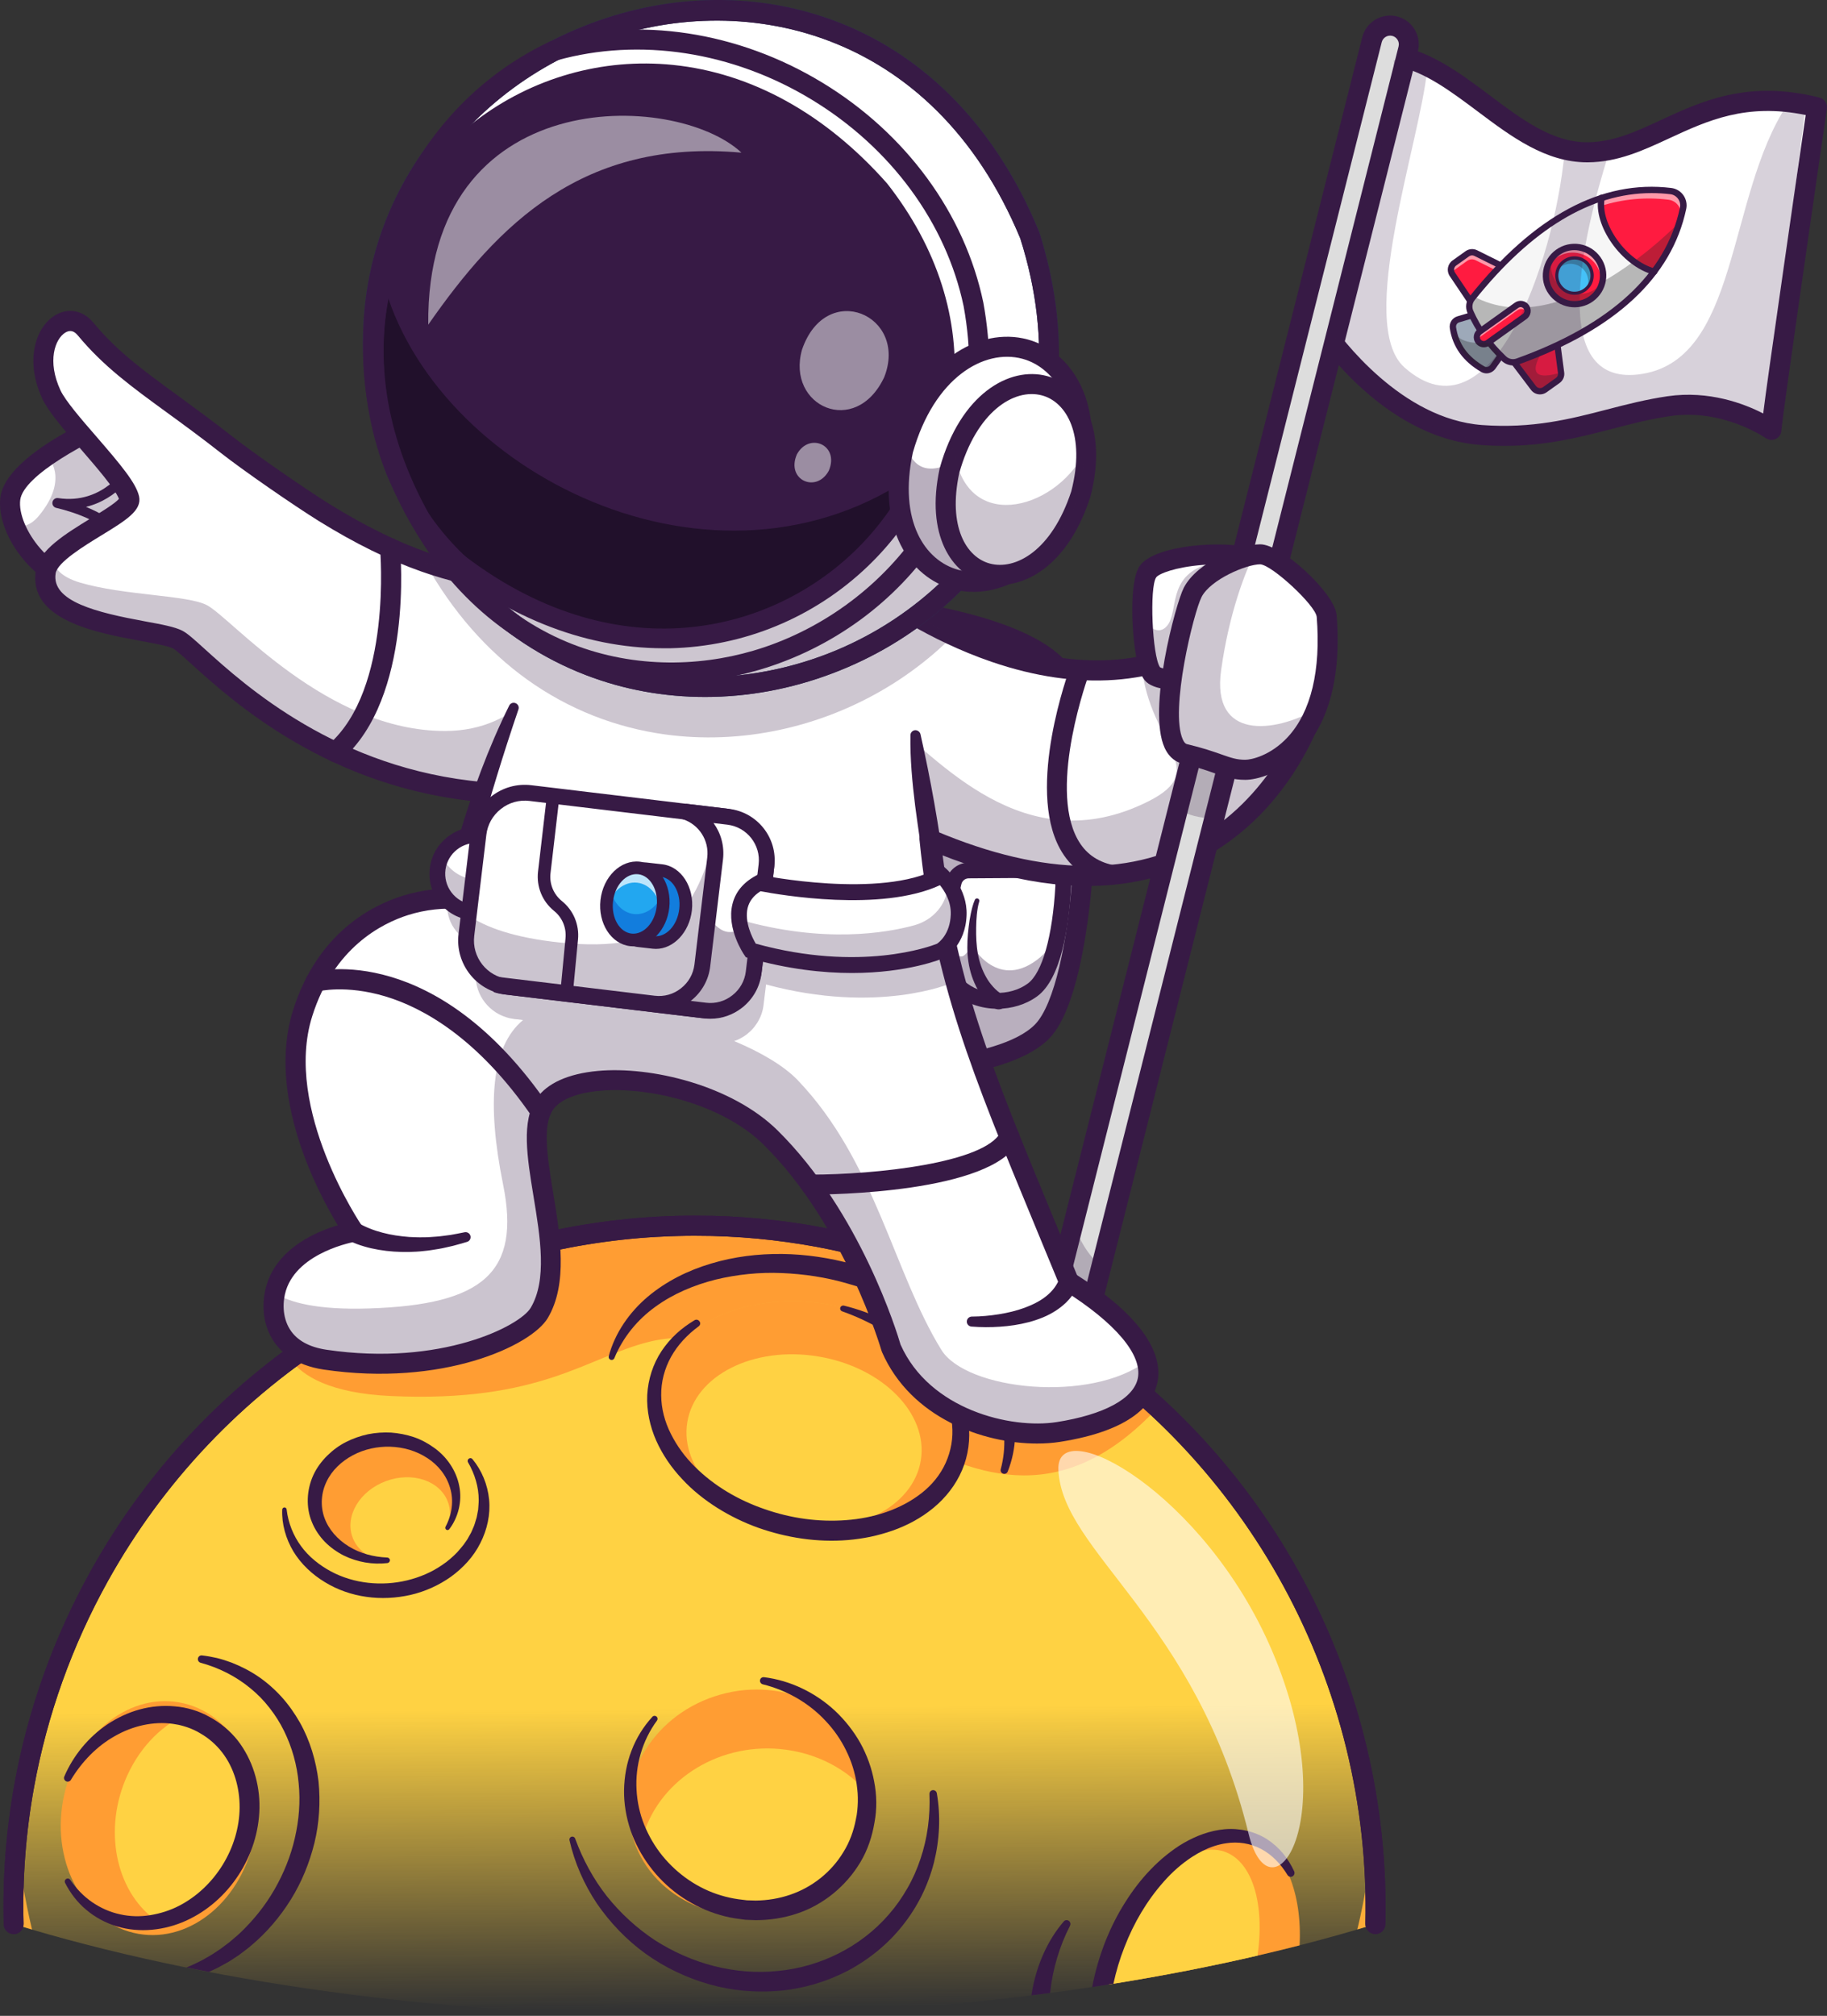 <?xml version="1.0" encoding="utf-8"?>
<!-- Generator: Adobe Illustrator 27.2.0, SVG Export Plug-In . SVG Version: 6.00 Build 0)  -->
<svg version="1.1" id="Layer_1" xmlns="http://www.w3.org/2000/svg" xmlns:xlink="http://www.w3.org/1999/xlink" x="0px" y="0px"
	 viewBox="0 0 2852.4 3145.4" style="enable-background:new 0 0 2852.4 3145.4;" xml:space="preserve">
<rect x="0" y="0" width="2852.4" height="3145.4" fill="#333333" stroke="none"/>
<style type="text/css">
	.st0{fill:#FFFFFF;}
	.st1{fill:#371A45;}
	.st2{opacity:0.35;}
	.st3{opacity:0.25;}
	.st4{fill:url(#SVGID_1_);}
	.st5{fill:#FF9D33;}
	.st6{fill:#FCAC38;}
	.st7{fill:#FFD243;}
	.st8{opacity:0.6;}
	.st9{fill:#DDDDDD;}
	.st10{opacity:0.26;}
	.st11{fill:#293856;}
	.st12{fill:#21102B;}
	.st13{opacity:0.5;}
	.st14{opacity:0.3;}
	.st15{fill:none;stroke:#FFFFFF;stroke-width:29.664;stroke-linecap:round;stroke-miterlimit:10;}
	.st16{fill:#22A7F0;}
	.st17{fill:#127DDD;}
	.st18{opacity:0.7;}
	.st19{fill:#9DA9B9;}
	.st20{fill:#FF1B40;}
	.st21{opacity:0.55;}
	.st22{fill:#232323;}
	.st23{fill:#F6F6F6;}
	.st24{fill:#45C1F7;}
	.st25{opacity:0.2;}
</style>
<g>
	<g>
		<g>
			<g>
				<path class="st0" d="M2765.7,670.8c0,0-70.5-50.2-160.1-37.1c-96.1,14-169.7,54.2-292.9,45.1
					c-151.9-11.3-255.9-177.3-255.9-177.3s110.7-297.8,110.7-416.6c18.8,2,36.7,7.5,54,15.3c77.1,34.6,142.4,114.2,222,133.3
					c11.5,2.8,23.3,4.3,35.5,4.2c12.7-0.1,24.9-1.6,36.7-4.3c86.3-18.9,157.1-93.7,291.6-72c9.4,1.5,19.3,3.5,29.4,6.1
					C2836.7,167.4,2764,667.6,2765.7,670.8z"/>
			</g>
		</g>
		<g>
			<g>
				<path class="st1" d="M2348.5,695.7c-11.8,0-24.1-0.4-36.9-1.4c-158-11.7-263.6-177.5-268-184.6c-2.6-4.1-3.1-9.2-1.4-13.7
					c1.1-3,109.7-296.5,109.7-411.2c0-4.4,1.9-8.7,5.2-11.6c3.3-3,7.7-4.4,12.1-3.9c59.1,6.4,108.8,43.6,156.8,79.6
					c50.1,37.6,97.5,73.1,151.9,73.1c0.3,0,0.6,0,0.9,0c40.1-0.3,76.2-17,114.5-34.8c63.7-29.5,135.8-62.9,247.2-35
					c7.8,1.9,12.8,9.5,11.7,17.4c-27.8,191.2-69.3,480.4-70.9,500.7c0.1,4.5-1.7,9-5.2,12.1c-5.4,4.9-13.5,5.3-19.5,1.1
					c-0.6-0.4-66.8-46.3-148.8-34.3c-31.8,4.6-60.7,12.1-91.3,20.1C2466.1,682.3,2414.2,695.7,2348.5,695.7z M2074.2,499.4
					c20.4,29.5,113.9,154.4,239.7,163.8c78.7,5.8,137.8-9.4,194.8-24.2c30.1-7.8,61.2-15.8,94.6-20.7
					c65.2-9.5,120.5,11.9,149.5,26.9c3.8-31.3,13-95.2,32.2-229.4c14.3-100.2,28.8-200.1,34.1-236.3
					c-92.8-19.3-153.7,8.9-212.7,36.2c-41.4,19.2-80.6,37.3-127.4,37.6c-0.4,0-0.8,0-1.1,0c-64.9,0-118.7-40.3-170.7-79.3
					c-41.6-31.1-81.1-60.8-124.9-70.8C2173.9,221.8,2090.9,453.7,2074.2,499.4z M2779.4,663.3
					C2779.4,663.3,2779.4,663.3,2779.4,663.3C2779.4,663.3,2779.4,663.3,2779.4,663.3z M2779.4,663.3
					C2779.4,663.3,2779.4,663.3,2779.4,663.3C2779.4,663.3,2779.4,663.3,2779.4,663.3z M2779.4,663.2
					C2779.4,663.2,2779.4,663.3,2779.4,663.2C2779.4,663.3,2779.4,663.2,2779.4,663.2z"/>
			</g>
		</g>
		<g>
			<g>
				<path class="st0" d="M1329.7,943.2l-8.1,71l-4.1,36.1l-71.4,623.2c0,0,42.8,2.5,100.4,1.1c11.3-0.3,23.1-0.7,35.3-1.2
					c90.9-4.3,201.6-19.3,245.3-64.1c65.3-67,90-406.4,39.9-543.5c-22.9-62.8-151.5-95.2-243.1-110.5c-10.2-1.7-20-3.2-29.1-4.5
					C1356.4,945.2,1329.7,943.2,1329.7,943.2z"/>
			</g>
		</g>
		<g class="st2">
			<g>
				<path class="st1" d="M1321.6,1014.1l-4.1,36.1l-56.7,494.9l-14.7,128.4c0,0,0.9,0,2.6,0.1c0.5,0,1.1,0,1.7,0.1
					c0.5,0,1,0,1.6,0.1c0.4,0,0.8,0,1.2,0.1c0.2,0,0.4,0,0.5,0c0.8,0,1.6,0.1,2.5,0.1c0.2,0,0.4,0,0.6,0c0.7,0,1.5,0.1,2.3,0.1
					c1.1,0.1,2.3,0.1,3.5,0.1c0.9,0,1.8,0.1,2.7,0.1c1,0,1.9,0.1,2.9,0.1c1.3,0,2.6,0.1,3.9,0.1c2.7,0.1,5.6,0.1,8.7,0.2
					c2.7,0.1,5.5,0.1,8.5,0.2c3.4,0,7,0.1,10.7,0.1c13.7,0.1,29.4,0,46.4-0.3c3.3-0.1,6.7-0.2,10.1-0.3c2.4-0.1,4.8-0.2,7.2-0.2
					c5.9-0.2,11.9-0.4,18-0.7c90.9-4.3,201.6-19.3,245.3-64.1c53.8-55.1,80.1-295,59.7-454.6c-1.1,137.9-26,284.4-66.6,325.9
					c-20,20.6-56.6,34.5-99.2,44c-18.2,4.1-33.5-13.6-27.4-31.2c0-0.1,0.1-0.3,0.1-0.4c10.9-32.3,18.6-69.5,20.9-113.6
					c4.9-94.5-1.5-231.3-98.5-346.6C1413.9,1030.2,1372.1,1022.8,1321.6,1014.1z"/>
			</g>
		</g>
		<g>
			<g>
				<path class="st1" d="M1313,1690.7c-37.9,0-64.3-1.4-67.9-1.6l-16.5-0.9l87.2-761.7l15,1.2c31.8,2.4,312.2,27,350.8,132.8
					c23.9,65.4,33.2,182.1,24.2,304.6c-3.5,47.1-18.5,204.9-67.6,255.2C1578.4,1681.6,1408.9,1690.7,1313,1690.7z M1263.5,1658.7
					c92.3,3.5,295.1-1.5,352.5-60.3c60.7-62.3,83.9-397.4,36.5-527.3c-25.4-69.6-219.1-102.4-308.9-111.1L1263.5,1658.7z"/>
			</g>
		</g>
		<g>
			<g>
				<path class="st0" d="M1635.6,1357.4l-123.3,0.8c-11,0.1-20.6,7.5-23.3,18.2c-9.9,39.1-28,130.6,8.5,163.7
					c30.2,27.5,82.3,28,114.5,4.4c36-26.5,45.5-116.8,48-161.6C1660.8,1369,1649.6,1357.3,1635.6,1357.4z"/>
			</g>
		</g>
		<g class="st2">
			<g>
				<path class="st1" d="M1489,1376.5c-9.9,39.1-28,130.6,8.5,163.7c30.2,27.5,82.3,28.1,114.5,4.4c22.1-16.3,34.2-56.7,40.8-95.9
					c-6.9,19.3-16.6,34.7-28.2,44.5c-66,55.9-107.3-18.1-107.3-18.1s-9.2,16.7-15.6,17.2c-27,2.3-15.8-81-9-123.9
					C1491.1,1370.7,1489.8,1373.5,1489,1376.5z"/>
			</g>
		</g>
		<g>
			<g>
				<path class="st1" d="M1557.3,1574c-25.1,0-50-8.3-68-24.7c-40-36.3-24.8-125.8-12.1-175.8c4.1-16.1,18.5-27.4,35.1-27.5
					l123.3-0.8c0.1,0,0.2,0,0.2,0c10,0,19.6,4.1,26.5,11.3c6.9,7.3,10.6,17.2,10,27.2c-3.5,62.7-15.5,143.3-53,170.9
					C1601.6,1567.5,1579.3,1574,1557.3,1574z M1635.7,1369.7l-123.3,0.8c-5.4,0-10.1,3.7-11.4,8.9c-18.9,75-17.1,131.6,4.8,151.6
					c25.2,22.9,70.5,24.5,98.9,3.6c22.5-16.6,38.6-73.5,43-152.4c0.2-3.3-1-6.4-3.2-8.8C1642.1,1371,1639.2,1369.8,1635.7,1369.7
					L1635.7,1369.7z"/>
			</g>
		</g>
		<g>
			<g>
				<path class="st1" d="M1551,1572.2c-2.6-1.7-3.9-2.9-5.6-4.4c-1.6-1.4-3.1-2.8-4.5-4.3c-2.8-2.9-5.4-6-7.7-9.2
					c-4.6-6.4-8.7-13.2-11.7-20.3c-6.3-14.1-9.6-29-10.8-43.8c-1.1-14.8-0.1-29.4,1.6-43.6c0.8-7.1,1.9-14.2,3.4-21.3
					c1.6-7.2,3.1-13.9,6.3-21.3c0.8-1.9,3-2.7,4.8-1.9c1.7,0.8,2.6,2.7,2,4.5l-0.1,0.5c-1.8,5.8-2.9,13-3.6,19.7
					c-0.7,6.8-1,13.7-1.1,20.6c-0.2,13.9,0.3,27.6,2.7,40.7c2.3,13.1,6.7,25.7,13,36.7c3,5.6,6.9,10.6,11,15.2
					c2.1,2.3,4.2,4.4,6.5,6.3c1.1,1,2.3,1.9,3.4,2.7c1,0.7,2.5,1.7,2.9,1.8c6.4,2.4,9.7,9.6,7.3,16.1c-2.4,6.4-9.6,9.7-16.1,7.3
					c-0.9-0.3-1.7-0.8-2.5-1.2L1551,1572.2z"/>
			</g>
		</g>
		<g>
			<g>
				<path class="st1" d="M1481.9,1035.6c15.3-1.2,30.5-1.9,45.7-2.4c15.2-0.5,30.5-0.8,45.9-0.6c15.3,0.2,30.7,0.6,46.2,1.9
					c15.5,1.3,31.1,3,47.2,6.7c8.4,2,13.6,10.4,11.7,18.8c-2,8.4-10.4,13.6-18.8,11.7c-0.4-0.1-0.8-0.2-1.2-0.3l-0.1,0
					c-13.1-4.2-27.5-7.1-42-9.5c-14.5-2.4-29.3-4.1-44.2-5.5c-14.9-1.4-29.8-2.4-44.8-3.1c-15-0.7-30.1-1.2-45-1.4l-0.1,0
					c-4.4,0-8-3.7-8-8.1C1474.4,1039.4,1477.7,1036,1481.9,1035.6z"/>
			</g>
		</g>
		<g>
			<g>
				<path class="st0" d="M2054.8,1097.1c0,0-119.4,418.1-602.2,212.9c-20.4-8.7-41.5-18.4-63.3-29.5l-4.7-158.3l-1.3-43.8
					l-4.5-149.9c0,0,19.2,14.4,51.7,33c17.1,10,38,21,61.7,31.8c76.8,35.1,183.5,67.4,290.4,46.3c41.3-8.1,82.6-24.2,122.3-51.2
					L2054.8,1097.1z"/>
			</g>
		</g>
		<g class="st3">
			<g>
				<path class="st1" d="M2054.8,1097.1c0,0-119.4,418.1-602.2,212.9c-20.4-8.7-41.5-18.4-63.3-29.5l-4.7-158.3
					c77.8,57.9,213.2,226,408.2,128.2c99.6-49.9,2.1-88.8-10.3-210.7c41.3-8.1,82.6-24.2,122.3-51.2L2054.8,1097.1z"/>
			</g>
		</g>
		<g>
			<g>
				<path class="st1" d="M1697.5,1382.4c-93.9,0-199.3-29.3-315.2-87.9c-7.7-3.9-10.8-13.3-6.9-21c3.9-7.7,13.3-10.8,21-6.9
					c175.8,88.9,324.9,107.8,443.1,56.2c129.4-56.4,183.5-183,196.8-219.8l-131.9-95.6c-98.3,62.5-220.8,71.4-355.3,25.6
					c-103.4-35.3-176.6-89.6-179.7-91.9c-6.9-5.2-8.3-15-3.1-21.9c5.2-6.9,15-8.3,21.9-3.1c2.8,2.1,286.2,210.4,507.9,59.5
					c5.4-3.7,12.6-3.6,18,0.3l149.9,108.6c5.3,3.9,7.7,10.6,5.9,16.9c-2.1,7.2-52.4,177.7-217.5,249.9
					C1805,1372,1753.3,1382.4,1697.5,1382.4z"/>
			</g>
		</g>
		<g>
			<g>
				<path class="st1" d="M1734.2,1380.7c-1.1,0-2.2-0.1-3.3-0.4c-34.2-7.5-59.8-26.4-76.1-56.1c-52.6-96.3,13.5-276.5,16.3-284.1
					c3-8.1,12-12.2,20.1-9.2c8.1,3,12.2,12,9.2,20.1c-0.6,1.7-64,174.4-18.2,258.2c11.9,21.8,30,35,55.3,40.6
					c8.4,1.8,13.8,10.2,11.9,18.6C1747.8,1375.7,1741.4,1380.7,1734.2,1380.7z"/>
			</g>
		</g>
		<g>
			<g>
				<linearGradient id="SVGID_1_" gradientUnits="userSpaceOnUse" x1="1075.757" y1="1825.561" x2="1087.215" y2="3360.952">
					<stop  offset="6.391647e-07" style="stop-color:#FFD243"/>
					<stop  offset="0.336" style="stop-color:#FFD243"/>
					<stop  offset="0.547" style="stop-color:#FFD243"/>
					<stop  offset="0.852" style="stop-color:#FFD243;stop-opacity:0"/>
				</linearGradient>
				<path class="st4" d="M2147.3,3002.2c-293,89.7-662.1,143.2-1063,143.2c-400.9,0-769.9-53.5-1062.9-143.1c0-0.4,0-0.9,0-1.3
					c-0.1-4.1-0.2-8.2-0.2-12.4v-0.9c-0.3-20.1,0-40.2,1-60.4c0.2-3.9,0.4-7.9,0.6-11.8c2.4-43.3,7.5-86.6,15.4-129.8
					c2.5-13.9,5.3-27.9,8.5-41.7c2.3-10.4,4.8-20.9,7.5-31.2c1.8-6.9,3.6-13.8,5.5-20.7c0.9-3.4,1.9-6.9,2.9-10.3
					c2-6.9,4-13.8,6.2-20.7c4.3-13.7,8.9-27.4,13.7-41.1c2.5-6.8,4.9-13.6,7.5-20.4c3.9-10.2,7.9-20.3,12.1-30.5
					c2.8-6.7,5.7-13.5,8.6-20.1c1.5-3.4,3-6.7,4.5-10.1c12.1-26.8,25.4-53.3,39.9-79.4c8.5-15.3,17.3-30.3,26.5-44.9
					c2.9-4.6,5.8-9.3,8.7-13.8c0.9-1.4,1.8-2.7,2.7-4.1c2.3-3.6,4.7-7.2,7-10.7c4.4-6.5,8.7-13,13.2-19.3c1.7-2.5,3.4-4.9,5.1-7.3
					c1.2-1.8,2.5-3.5,3.8-5.3c2.5-3.5,5.1-7,7.6-10.5c3.4-4.6,6.8-9.1,10.2-13.6c3.4-4.5,6.9-9,10.4-13.4c3.5-4.5,7-8.9,10.6-13.2
					c0,0,0,0,0,0c3.1-3.8,6.2-7.5,9.3-11.2c1-1.1,1.9-2.3,2.8-3.4c2.5-3,5-5.9,7.5-8.8c1.3-1.5,2.7-3.1,4-4.6c3-3.5,6.1-7,9.2-10.4
					c3.8-4.2,7.5-8.3,11.3-12.4c3.8-4.1,7.6-8.2,11.5-12.2c3.4-3.6,6.9-7.2,10.4-10.7c0.6-0.6,1.2-1.3,1.9-1.9
					c3.6-3.6,7.2-7.2,10.9-10.8c0.1-0.2,0.2-0.3,0.4-0.4c7.9-7.8,15.9-15.4,24-22.8c4.1-3.8,8.2-7.5,12.3-11.2
					c8.3-7.4,16.8-14.7,25.3-21.9c4.1-3.4,8.3-6.8,12.4-10.2c4.3-3.5,8.6-6.9,12.9-10.3c5.1-4,10.3-8,15.5-11.9
					c3.6-2.7,7.1-5.4,10.7-8c4.4-3.2,8.8-6.4,13.3-9.6c6-4.3,12.1-8.5,18.2-12.7c2.5-1.7,5.1-3.4,7.6-5.1c1.5-1,2.9-2,4.4-2.9
					c2.1-1.4,4.2-2.8,6.3-4.2c1.1-0.8,2.3-1.5,3.5-2.3c0.4-0.2,0.8-0.5,1.2-0.8c4.4-2.9,8.8-5.7,13.3-8.5c8.9-5.6,17.9-11,27-16.3
					c3-1.8,6.1-3.5,9.1-5.3c9.1-5.2,18.3-10.2,27.6-15.2c3.1-1.6,6.2-3.2,9.3-4.9c16.7-8.7,33.6-16.9,50.7-24.6
					c8.5-3.9,17.1-7.6,25.8-11.3c17.3-7.3,34.8-14.1,52.4-20.5c13.2-4.8,26.5-9.3,39.9-13.5c26.8-8.5,53.9-15.9,81.3-22.3
					c18.2-4.3,36.6-8,55.1-11.3c17.9-3.2,35.8-5.9,53.9-8.1c1.1-0.2,2.3-0.3,3.4-0.4c8.8-1.1,17.6-2.1,26.4-2.9
					c9.4-0.9,18.8-1.7,28.1-2.3c4.7-0.3,9.4-0.6,14.1-0.9c1.3-0.1,2.7-0.2,4-0.2c4.6-0.2,9.2-0.5,13.8-0.6c4.6-0.2,9.2-0.4,13.8-0.5
					c4.7-0.1,9.4-0.2,14.1-0.3c13.6-0.2,27.3-0.1,41,0.2c3.9,0.1,7.8,0.2,11.8,0.4c7.8,0.3,15.6,0.6,23.4,1.1
					c11.7,0.7,23.5,1.6,35.2,2.7c7.8,0.7,15.5,1.5,23.3,2.4c0,0,0,0,0,0c93.7,10.7,186.9,34.1,277.3,70.9
					c34.9,14.1,69.3,30.2,103.1,48.3c4.9,2.6,9.7,5.3,14.5,8c8.3,4.6,16.5,9.2,24.6,14.1c4.9,2.9,9.8,5.8,14.6,8.8
					c5.1,3.1,10.1,6.3,15.2,9.5c6.7,4.3,13.3,8.6,19.9,13c1.6,1,3.2,2,4.7,3.1c1.7,1.1,3.3,2.2,4.9,3.4c4.6,3.1,9.1,6.2,13.6,9.4
					c0.7,0.5,1.4,1,2.1,1.5c4.4,3.1,8.7,6.3,13.1,9.4c4.7,3.5,9.4,7,14.1,10.5c4.7,3.5,9.3,7.1,13.8,10.7c4.6,3.6,9.1,7.2,13.7,10.9
					c4.6,3.7,9,7.4,13.5,11.1c4.4,3.7,8.9,7.5,13.2,11.3c4.4,3.8,8.7,7.6,13,11.5c4.3,3.8,8.5,7.7,12.8,11.6
					c8.5,7.8,16.7,15.7,24.9,23.8c20.4,20.1,39.9,41,58.4,62.6c11.2,12.9,21.9,26.1,32.3,39.5c3.4,4.5,6.9,8.9,10.3,13.5
					c3.4,4.5,6.8,9.1,10.1,13.6c10,13.7,19.6,27.5,28.8,41.7c3,4.5,6,9.1,8.9,13.7c0.2,0.3,0.4,0.6,0.6,0.9
					c2.9,4.6,5.8,9.2,8.6,13.8c2.9,4.8,5.8,9.6,8.7,14.4c2.8,4.8,5.7,9.7,8.4,14.5c5.6,9.7,11,19.5,16.2,29.4
					c5.3,9.9,10.3,19.9,15.2,29.9c2.5,5,4.9,10,7.2,15.1c7.2,15.2,13.9,30.5,20.3,45.9c2.1,5.2,4.2,10.3,6.3,15.5
					c8.2,20.7,15.7,41.6,22.6,62.8c0.1,0.3,0.2,0.6,0.3,0.9c1.7,5.1,3.2,10.1,4.8,15.2c1.7,5.3,3.2,10.7,4.8,16
					c1.5,5.3,3,10.7,4.5,16.1c1.5,5.4,2.9,10.8,4.3,16.2c1.3,5,2.5,10,3.7,15c0.2,0.9,0.5,1.9,0.7,2.9c1.1,4.9,2.3,9.7,3.4,14.6
					c2.5,10.9,4.7,21.8,6.8,32.8c1,5.5,2.1,11,3,16.5c1,5.5,1.9,11,2.8,16.5c0.9,5.5,1.7,11,2.5,16.6c0.7,5.1,1.4,10.1,2.1,15.2
					c0.1,0.8,0.2,1.6,0.3,2.3c0.6,4.9,1.2,9.9,1.7,14.8c0,0.4,0.1,0.9,0.2,1.3c0.6,5.4,1.1,10.8,1.7,16.3c0.6,5.5,1,11.1,1.5,16.7
					c0.9,11.2,1.6,22.3,2.1,33.5C2147.6,2951.5,2147.9,2976.8,2147.3,3002.2z"/>
			</g>
		</g>
		<g>
			<g>
				<path class="st5" d="M1807.5,2196.3c-290.2,310.9-528.6-168.7-794.6-102.5c-96.6,24-168.6,95.1-402,84.5
					c-95.9-4.3-139-31.4-158.2-58c0.2-0.1,0.3-0.2,0.5-0.4c4.4-3.2,8.8-6.4,13.2-9.6c6-4.3,12.1-8.5,18.2-12.7
					c2.5-1.8,5-3.4,7.6-5.2c1.5-1,2.9-2,4.5-2.9c3.2-2.1,6.5-4.3,9.8-6.4c0.4-0.2,0.8-0.5,1.2-0.7c4.4-2.9,8.8-5.7,13.3-8.4
					c8.9-5.6,17.9-11.1,27-16.3c3-1.8,6.1-3.6,9.1-5.3c9.1-5.2,18.3-10.3,27.6-15.2c3.1-1.6,6.2-3.2,9.3-4.9
					c16.7-8.7,33.6-16.9,50.7-24.6c8.6-3.9,17.2-7.7,25.8-11.3c17.3-7.3,34.8-14.1,52.4-20.5c13.2-4.7,26.5-9.3,39.9-13.5
					c26.8-8.5,53.9-15.9,81.3-22.3c18.3-4.2,36.6-8,55.1-11.3c17.9-3.2,35.8-5.9,53.9-8.1c1.1-0.2,2.3-0.3,3.4-0.4
					c8.8-1.1,17.6-2,26.4-2.9c9.3-0.9,18.7-1.7,28.1-2.3c4.7-0.3,9.4-0.6,14.1-0.9c1.3,0,2.7-0.2,4-0.2c4.6-0.3,9.2-0.5,13.8-0.7
					c4.6-0.2,9.3-0.3,13.9-0.4c4.7-0.1,9.4-0.2,14.1-0.3c13.7-0.2,27.3-0.1,41,0.2c3.9,0.1,7.8,0.2,11.8,0.4
					c7.8,0.3,15.6,0.7,23.4,1.1c11.7,0.7,23.5,1.6,35.1,2.7c7.8,0.7,15.6,1.6,23.4,2.4c0,0,0,0,0,0c93.7,10.8,187,34.2,277.3,70.9
					c34.9,14.1,69.3,30.2,103.2,48.3c4.8,2.6,9.7,5.3,14.5,8c8.3,4.6,16.4,9.3,24.6,14.1c4.9,2.9,9.8,5.8,14.6,8.8
					c5.1,3.1,10.1,6.2,15.2,9.4c10,6.4,19.9,12.9,29.6,19.5c4.5,3.1,9.1,6.2,13.5,9.4c0.7,0.5,1.4,1.1,2.1,1.6
					c4.4,3.1,8.7,6.2,13.1,9.4c4.7,3.5,9.4,6.9,14.1,10.5c4.7,3.5,9.3,7.1,13.9,10.7c4.6,3.6,9.1,7.3,13.6,10.9
					c4.6,3.7,9,7.3,13.5,11.1c4.4,3.7,8.9,7.5,13.2,11.2c4.4,3.8,8.7,7.6,13,11.5C1799,2188.5,1803.3,2192.4,1807.5,2196.3z"/>
			</g>
		</g>
		<g>
			<g>
				<path class="st6" d="M26.3,2869.8c4.7,47.5,12.7,94.6,23.7,140.9c-9.6-2.8-19.1-5.7-28.5-8.5c-0.1-3.2-0.2-6.5-0.2-9.8
					c-0.1-3.8-0.1-7.7-0.1-11.6c-0.1-11.5,0-22.9,0.4-34.4c0.2-7.9,0.5-15.7,0.9-23.6c0-0.3,0-0.6,0-0.9c0.2-4.2,0.4-8.4,0.7-12.6
					c0.2-4.3,0.6-8.5,0.8-12.8C24.6,2887.5,25.4,2878.7,26.3,2869.8z"/>
			</g>
		</g>
		<g>
			<g>
				<path class="st6" d="M2147.6,2989.3c0,3.7-0.1,7.4-0.2,11.1c0,0.6,0,1.1,0,1.7c-9.4,2.8-18.8,5.7-28.3,8.5
					c0.4-1.8,0.9-3.6,1.3-5.3c9.6-41.1,16.6-82.5,21.1-123.8c0.4-3.3,0.7-6.6,1-9.9c0-0.1,0-0.1,0-0.2c0.2,1.6,0.3,3.1,0.4,4.7
					c0.6,5.6,1,11.1,1.5,16.7c0.4,5.4,0.8,10.8,1.1,16.3c0.6,9.3,1.1,18.7,1.4,28.1c0.2,4.4,0.3,8.8,0.4,13.2
					c0.1,3.4,0.2,6.8,0.2,10.1C2147.6,2970,2147.7,2979.7,2147.6,2989.3z"/>
			</g>
		</g>
		<g>
			<g>
				<path class="st5" d="M2029,3035.4c-21.6,5.5-43.5,10.9-65.7,16c-71.8,16.7-147,31.3-225.1,43.9c-2.5,0.4-5.1,0.8-7.7,1.2
					c-0.1,0-0.2,0-0.4,0.1c0.3-1.4,0.6-2.8,0.9-4.2c29-129.5,115.8-234.7,193.9-234.9c39.2-0.1,70.5,27.1,88.3,70.6
					C2025.3,2957.5,2031.1,2994.4,2029,3035.4z"/>
			</g>
		</g>
		<g>
			<g>
				<path class="st1" d="M1670.6,3004.7L1670.6,3004.7c-16.8,32.8-26.9,67.5-30.9,102.9c-0.1,0.7-0.2,1.4-0.2,2.1
					c-9.7,1.3-19.4,2.5-29.2,3.7c0.5-3.4,1.1-6.7,1.7-10.1c7.4-38.5,23.5-75.8,48.8-105.2c2.1-2.5,5.9-2.7,8.3-0.6
					C1671.3,2999.3,1671.8,3002.3,1670.6,3004.7z"/>
			</g>
		</g>
		<g>
			<g>
				
					<ellipse transform="matrix(0.998 -6.395812e-02 6.395812e-02 0.998 -148.454 43.272)" class="st5" cx="601.6" cy="2340.4" rx="105.7" ry="90.1"/>
			</g>
		</g>
		<g>
			<g>
				
					<ellipse transform="matrix(0.938 -0.347 0.347 0.938 -784.082 364.419)" class="st7" cx="625.1" cy="2370.6" rx="79.4" ry="64.1"/>
			</g>
		</g>
		<g>
			<g>
				<path class="st1" d="M604.9,2438.9c-22.9,2.7-46.9-1.3-68.3-11.8c-10.6-5.4-20.6-12.5-29.2-21.1c-8.5-8.8-15.6-19.1-20.3-30.7
					c-9.8-23.2-8.4-50.6,2-73.4c5.2-11.5,12.8-21.6,21.5-30.3c8.8-8.7,18.7-16.1,29.6-21.6c10.9-5.5,22.4-9.5,34.3-12.1
					c11.9-2.4,24-3.2,36-2.6c12,0.9,24,3.2,35.4,7c11.5,3.9,22.2,9.7,32,16.8c19.7,14,34.5,35.6,39.1,59.5
					c4.9,23.8-1.6,49-15.5,67.4c-1.2,1.6-3.3,1.9-4.9,0.7c-1.4-1-1.8-3-1-4.5c10.1-18.9,13.1-40.8,7.2-60.3
					c-5.5-19.5-18.8-36.1-35.9-47c-33.9-22.2-80.6-23.1-115.9-4.3c-17.6,9.4-32.8,23.5-41.1,41.1c-8.5,17.3-10,37.8-3.5,56.2
					c6.5,18.4,20.6,34.3,38.1,45c17.6,10.9,38.6,16.5,60.1,17.4l0,0c2.4,0.1,4.3,2.1,4.2,4.5
					C608.6,2436.9,606.9,2438.6,604.9,2438.9z"/>
			</g>
		</g>
		<g>
			<g>
				<path class="st1" d="M737.7,2276.8c14.4,17.4,23.6,39.6,25.9,62.9c2.3,23.3-3,47.2-13.7,68.1c-10.5,21.1-27,38.7-45.8,52.4
					c-19,13.5-40.6,23.2-63.2,28.4c-22.6,5.1-46,6.3-68.9,3c-22.9-3.2-45.2-10.9-64.9-23c-19.7-11.9-37.1-28.2-49.1-47.9
					c-11.8-19.8-18.3-42.7-17.4-65.2c0.1-1.9,1.7-3.4,3.6-3.4c1.7,0.1,3.1,1.4,3.3,3.1l0,0.1c2.5,21.1,10.4,40.8,22.6,57.3
					c12.1,16.6,28.6,29.6,46.5,39.3c36.1,19.3,79.5,23.5,119,14c19.8-4.8,38.7-12.8,55.3-24.4c8.4-5.6,16-12.3,23-19.5
					c3.3-3.8,6.6-7.6,9.7-11.5c2.7-4.2,6.1-8,8.2-12.5l3.7-6.6c1.1-2.2,2-4.6,3-6.9c2.2-4.5,3.4-9.4,4.9-14.2
					c0.9-2.4,1.2-4.8,1.7-7.3l1.4-7.4c0.3-5,0.9-10,0.9-15.1c0-20.3-6.1-40.6-16.7-58.8c-1.2-2.1-0.5-4.7,1.6-5.9
					C734,2274.7,736.4,2275.1,737.7,2276.8z"/>
			</g>
		</g>
		<g>
			<g>
				<path class="st1" d="M490.9,2875.6c-7.7,31.1-19.9,61.2-36.8,88.3c-16.9,27.1-37.8,51.7-62.3,72.1c-2.9,2.7-6.2,5-9.3,7.4
					l-9.5,7.2l-9.9,6.5c-3.3,2.2-6.6,4.4-10.2,6.2l-10.4,5.7c-3.4,2-7.2,3.5-10.7,5.2c-1.8,0.9-3.7,1.8-5.5,2.6
					c-11.8-2.3-23.5-4.5-35.1-6.9c0.4-0.2,0.8-0.3,1.2-0.5c3.4-1.4,6.8-2.7,10.1-4.4l9.9-4.8c3.3-1.5,6.4-3.5,9.6-5.3
					c3.1-1.9,6.4-3.4,9.5-5.5l9.1-6c3.1-1.9,6-4.2,8.9-6.4l8.7-6.5l8.3-7.1c2.8-2.4,5.6-4.6,8.2-7.2c21-20,39.4-42.8,53.8-67.9
					c14.4-25.1,25.4-52.1,31.8-80.2c6.5-28,8.9-57,6-85.4c-2.5-28.5-10.3-56.4-22.9-82c-6.3-12.8-14-24.9-22.8-36.1
					c-8.8-11.3-18.8-21.6-30-30.6c-22.2-18.3-48.7-31.8-77.3-39.5l0,0c-3.1-0.8-5-4-4.2-7.2c0.8-2.9,3.5-4.7,6.4-4.3
					c7.8,0.9,15.5,2.3,23.3,4.1c7.7,1.9,15.2,4.3,22.7,7.1c14.8,5.8,29.1,13.1,42.4,22.2c13.2,9.1,25.4,19.9,36.2,31.9
					c10.8,12,20.1,25.4,28.1,39.4c15.9,28.2,25.2,59.8,29.1,91.8C500.5,2811.9,498.5,2844.5,490.9,2875.6z"/>
			</g>
		</g>
		<g>
			<g>
				
					<ellipse transform="matrix(0.174 -0.985 0.985 0.174 -2591.057 2586.256)" class="st5" cx="247" cy="2838.5" rx="183.3" ry="151.9"/>
			</g>
		</g>
		<g>
			<g>
				<path class="st7" d="M241.6,2995c54,0.6,109-36.1,137.2-98c37.6-82.3,13.5-177.9-53.8-213.5c-9.5-5-19.3-8.6-29.4-10.7
					c-39.7,16.2-75.2,50.1-96.8,97.3C160.7,2853.6,180.2,2949.7,241.6,2995z"/>
			</g>
		</g>
		<g>
			<g>
				<path class="st1" d="M100.4,2771.9c13.9-32.4,37.4-61.3,67.6-81.6c15.1-10,31.9-18,49.7-22.9c17.8-4.9,36.7-6.7,55.5-4.9
					c18.7,1.6,37.5,7.1,54,16.5c16.7,9,31.8,21.5,43.7,36.4c23.5,30.2,34.8,68.3,34.2,105.5c-1.3,74.7-47.3,145.6-114.8,176.1
					c-33.4,15.1-72.6,19.5-107.9,8.8c-17.6-5.4-34-14.2-47.8-25.9c-13.9-11.6-25-26.2-33-42c-1.2-2.3-0.2-5.1,2.1-6.3
					c2.1-1.1,4.7-0.4,6,1.6l0,0c9.3,13.7,20.8,25.6,34.1,34.8c13.3,9.1,28.2,15.7,43.7,19c15.5,3.5,31.5,3.8,47,1.3
					c15.5-2.5,30.8-7.3,44.8-14.5c56.4-28.9,94.3-90.8,94.8-153.3c0.2-31-8.7-62.2-27.3-86.2c-9.3-12-20.8-22.1-33.9-29.6
					c-6.5-4-13.4-7.1-20.6-9.6c-3.6-1.2-7.3-2.3-11-3.2c-3.7-1-7.6-1.3-11.3-2.1c-30.5-4.3-62.8,3.1-90.6,19
					c-28.1,15.7-51.5,39.9-68.7,68.3l0,0.1c-1.7,2.7-5.2,3.6-7.9,2C100.2,2777.6,99.2,2774.5,100.4,2771.9z"/>
			</g>
		</g>
		<g>
			<g>
				<path class="st1" d="M1462.6,2798c6.2,35.6,4.4,72.7-4.5,108.3c-4.6,17.8-11,35.1-19.2,51.7c-8.3,16.5-18.3,32.2-29.9,46.7
					c-23.1,29.1-52.7,53-85.5,70.4c-33,17.1-69.4,27.9-106.4,31.2c-37,3.2-74.5,0-110-10.2c-35.5-10.1-69.2-26.2-99.1-47.6
					c-29.8-21.5-55.4-48.3-76-78.2c-20.2-30.2-35-63.9-42.9-98.9c-0.6-2.5,1-5,3.5-5.6c2.3-0.5,4.6,0.8,5.4,3l0,0.1
					c11.9,32.6,28.5,63.2,49.6,90c21.3,26.7,46.7,49.8,74.9,68.5c28.5,18.2,59.6,32,92.1,40.3c32.5,8.2,66.3,11.2,99.5,7.7
					c66.3-6.1,130-37.7,173.7-88.3c11-12.6,20.6-26.3,28.9-40.9c8.4-14.5,15.2-30,20.5-46c10.8-32.1,15.3-66.5,13.9-101
					c-0.1-3.2,2.3-5.9,5.5-6C1459.6,2793.1,1462.1,2795.2,1462.6,2798z"/>
			</g>
		</g>
		<g>
			<g>
				
					<ellipse transform="matrix(0.963 -0.271 0.271 0.963 -717.809 422.392)" class="st5" cx="1171.3" cy="2811.6" rx="191.9" ry="174.9"/>
			</g>
		</g>
		<g>
			<g>
				<path class="st7" d="M1004.4,2862.8c17.3,63.4,74.3,114.2,148.9,124.5c99.4,13.7,192.3-49.6,207.5-141.4
					c2.2-13,2.7-25.8,1.6-38.3c-30.2-40.5-77.9-69.6-134.8-77.4C1126.7,2716.3,1031.8,2774.5,1004.4,2862.8z"/>
			</g>
		</g>
		<g>
			<g>
				<path class="st1" d="M1193,2617c41,5.1,80.4,24.1,111.2,52.9c15.3,14.5,28.6,31.3,39,49.8c10.3,18.6,17.7,39,21.6,60.1
					c4.1,21,4.5,43.2,0.4,64.4c-3.6,21.3-10.5,42.4-21.8,61.2c-22.3,37.5-58.2,67-99.6,80.6c-20.6,6.8-42.3,10.1-63.9,10.1
					l-16.2-0.6l-16-2.2c-10.7-1.6-21.1-4.4-31.3-7.7c-40.8-13.4-77.1-39.7-102.4-74c-12.7-17.1-22.9-36-29.7-56.1
					c-6.7-20.1-10.3-41.3-10-62.4c0.4-21.1,4.1-42.1,11.7-61.6c7.4-19.6,18.6-37.5,32.5-52.7c1.7-1.9,4.7-2,6.6-0.3
					c1.8,1.6,2,4.3,0.6,6.2c-23.1,31.4-34.1,70.2-31.9,108c1,18.9,5.1,37.5,12.1,54.9c7.1,17.4,16.6,33.7,28.4,48.2
					c23.6,28.9,55.6,51,91.1,61.6c8.9,2.7,17.9,4.7,27,6l13.7,1.7l13.8,0.4c18.4-0.2,36.6-3.2,53.8-9.1
					c34.6-11.7,64.6-35.7,83.2-66.8c9.6-15.4,15.9-32.8,19.3-50.7c2.1-8.9,2.8-18.1,3.1-27.3c0.1-4.6,0-9.2-0.3-13.8
					c-0.2-4.6-1-9.2-1.5-13.8c-2.6-18.3-8.3-36.2-16.6-52.9c-8.2-16.8-19.1-32.4-32.1-46.1c-25.8-27.7-60.2-47.6-97.9-56.9l0,0
					c-3.1-0.8-5-3.9-4.2-7C1187.3,2618.4,1190.1,2616.6,1193,2617z"/>
			</g>
		</g>
		<g>
			<g>
				
					<ellipse transform="matrix(0.161 -0.987 0.987 0.161 -1119.923 3098.106)" class="st6" cx="1261.4" cy="2207.5" rx="176.1" ry="242.3"/>
			</g>
		</g>
		<g>
			<g>
				
					<ellipse transform="matrix(0.161 -0.987 0.987 0.161 -1119.923 3098.106)" class="st5" cx="1261.4" cy="2207.5" rx="176.1" ry="242.3"/>
			</g>
		</g>
		<g>
			<g>
				
					<ellipse transform="matrix(0.161 -0.987 0.987 0.161 -1165.396 3125.581)" class="st7" cx="1254.9" cy="2247.9" rx="134.2" ry="184.7"/>
			</g>
		</g>
		<g>
			<g>
				<path class="st1" d="M1090.8,2069.5c-17.7,13-32.8,29.1-43.1,47.6c-10.3,18.5-15.7,39.4-15.4,60.1c0.1,20.8,5.6,41.4,15.1,60.1
					c9.4,18.8,22.1,36.1,37.3,51.1c30.2,30.2,68.4,52.5,109.2,66.4c40.8,14.3,84.5,20.4,127.2,17.1c42.6-3.1,84.9-16.5,117.5-42
					c16.3-12.7,29.5-28.8,37.8-47.2c8.3-18.4,12-38.8,10.1-59.3c-1.7-20.5-8.8-40.7-19.1-59.2c-10.3-18.6-24-35.6-39.7-50.7
					c-31.5-30.2-70.9-52.5-112.9-67.4l0,0c-2.4-0.9-3.7-3.5-2.8-5.9c0.8-2.3,3.2-3.5,5.5-3c44.5,10.9,87.4,31.5,123.3,61.9
					c17.9,15.2,33.8,33.1,46.5,53.5c12.8,20.3,21.8,43.5,24.8,68.1c3.1,24.5-0.2,50.3-10.1,73.3c-9.8,23.1-25.8,43.3-44.8,58.9
					c-19,15.7-40.8,27.3-63.5,35.3c-11.4,4-23,7.2-34.7,9.7c-11.7,2.4-23.6,4.1-35.4,5.1c-47.6,3.9-95.3-3.5-139.9-19.2
					c-22.3-8-43.7-18.4-63.8-31c-20.1-12.7-38.9-27.6-55.1-45.2c-16.4-17.4-30.3-37.5-40.2-59.6c-9.8-22.1-15.2-46.7-14.1-71.2
					c1.3-24.5,9-48.5,22.3-68.6c6.7-10,14.5-19.2,23.2-27.2c8.7-8.1,18.3-14.9,28.3-21c2.7-1.7,6.3-0.8,7.9,2
					C1094,2064.4,1093.3,2067.7,1090.8,2069.5L1090.8,2069.5z"/>
			</g>
		</g>
		<g>
			<g>
				<path class="st1" d="M1562.4,2292.5c9.1-33.8,6.9-69.2-5.2-101.1c-11.7-32.1-32.1-60.7-55.9-85.7c-24.1-24.9-51.7-46.1-82-63.1
					c-30.1-17.2-62.5-30.5-96-39.8c-33.4-9.8-68.1-15-102.8-16.4c-34.7-1.5-69.6,2.1-103.3,10.2c-33.5,8.5-66,22-93.9,42.3
					c-28,20.1-50.7,47.6-64.1,80.2l0,0c-1,2.4-3.7,3.5-6.1,2.5c-2.2-0.9-3.3-3.3-2.7-5.5c9.6-36,32.1-68.4,60.8-92.7
					c28.9-24.3,63.3-41.3,99.2-51.9c35.9-10.8,73.5-15.3,110.8-14.9c37.3,0.5,74.6,6.1,110.5,16c35.9,10.1,70.7,24.5,102.9,43.6
					c32,19.3,61.9,42.8,86.6,71.1c24.8,28,45.4,60.8,56.2,97.4c5.2,18.3,8.1,37.4,7.4,56.3c-0.6,19-4.6,37.7-11.5,55.1
					c-1.2,3-4.5,4.4-7.5,3.2C1563.1,2298.3,1561.6,2295.3,1562.4,2292.5z"/>
			</g>
		</g>
		<g>
			<g>
				<path class="st7" d="M1963.3,3051.4c-71.8,16.7-147,31.3-225.1,43.9c-2.5,0.4-5.1,0.8-7.7,1.2c0.6-3,1.3-6.1,2-9.2
					c23.7-102,86.7-187.1,145.4-199.6c4.4-0.9,8.7-1.5,13-1.6C1947.3,2884.7,1977,2956.4,1963.3,3051.4z"/>
			</g>
		</g>
		<g>
			<g>
				<path class="st1" d="M2017.6,2927.9c-1.4,0.7-3,0.7-4.4,0.2c-1.3-0.4-2.4-1.3-3.1-2.4l0-0.1c-10.4-17.1-24.4-31.8-41.2-40.6
					c-16.8-8.9-36.1-11.8-54.6-8.9c-12.5,1.8-24.6,5.9-36.2,11.6c-5.7,2.8-11.3,6-16.7,9.5c-16.3,10.6-31.3,23.8-44.4,38.7
					c-26.4,29.7-47,64.7-61.4,102.1c-7.4,18.6-13,37.8-17.3,57.3c-2.5,0.4-5.1,0.8-7.7,1.2c-0.1,0-0.2,0-0.4,0.1
					c-8.3,1.3-16.6,2.6-25,3.9c4.7-25.3,12.1-50.1,21.6-73.9c8.2-20.1,18-39.6,29.7-58c11.5-18.4,24.8-35.9,40.1-51.7
					c7.6-7.9,15.7-15.4,24.3-22.3c8.6-6.9,17.6-13.4,27.3-19c19.3-11.1,40.8-19.3,63.8-21.4c22.8-2,46.7,3.2,66,15.5
					c9.6,6.2,18.1,13.8,25.2,22.4c7.1,8.6,12.8,18.1,17.4,27.9C2021.8,2923,2020.6,2926.5,2017.6,2927.9z"/>
			</g>
		</g>
		<g class="st8">
			<g>
				<path class="st0" d="M1652.4,2293.2c5.3,128.5,215.3,233.9,296.9,567.9c34.6,141.7,150.2-20.1,36.5-285.8
					C1880.4,2329,1648.7,2202.7,1652.4,2293.2z"/>
			</g>
		</g>
		<g>
			<g>
				<path class="st1" d="M21.4,3017.8c-8.4,0-15.4-6.7-15.6-15.2c-1.9-73.5,3.8-147.5,16.9-219.8c21.1-115.8,61-227.2,118.6-331
					c88.8-159.9,217.3-295.1,371.4-391.1c24.2-15.1,49.1-29.3,74.1-42.3c134.8-69.9,286.1-111.3,437.6-119.9l1.9-0.1
					c0.8-0.1,1.7-0.1,2.5-0.1c9.9-0.6,19.1-0.9,27.8-1.1c17.9-0.5,36.7-0.5,55.8-0.1c129.8,3.3,256.5,29.7,376.5,78.6
					c40.6,16.4,80.8,35.6,119.4,57.1c8.1,4.5,16.6,9.4,25,14.4c4.9,2.8,9.9,5.9,14.8,9c163.3,99.9,297.3,241.8,387.4,410.5
					c87.8,164.4,131.9,349.7,127.4,535.8c-0.2,8.6-7.5,15.5-16,15.2c-8.6-0.2-15.4-7.4-15.2-16c8.9-372.7-182.7-724.9-500-918.9
					c-4.8-3-9.5-5.9-14.3-8.6c-7.8-4.7-15.3-9-24.4-14c-37.5-20.8-76.5-39.5-115.9-55.4c-116.6-47.5-239.6-73.1-365.6-76.3
					c-18.5-0.4-36.7-0.4-54.2,0.1c-8.4,0.2-17.3,0.5-27.3,1.1l-2,0.1c-0.8,0-1.6,0.1-2.4,0.1c-146.8,8.3-293.7,48.5-424.6,116.4
					c-24.3,12.6-48.4,26.4-71.9,41c-149.7,93.2-274.4,224.5-360.7,379.8c-56,100.8-94.7,208.9-115.2,321.4
					c-12.8,70.2-18.3,142-16.4,213.4c0.2,8.6-6.6,15.8-15.2,16C21.7,3017.8,21.5,3017.8,21.4,3017.8z"/>
			</g>
		</g>
		<g>
			<g>
				<path class="st1" d="M21.4,3017.8c-8.4,0-15.4-6.7-15.6-15.2c-1.9-73.5,3.8-147.5,16.9-219.8c21.1-115.8,61-227.2,118.6-331
					c88.8-159.9,217.3-295.1,371.4-391.1c24.2-15.1,49.1-29.3,74.1-42.3c134.8-69.9,286.1-111.3,437.6-119.9l1.9-0.1
					c0.8-0.1,1.7-0.1,2.5-0.1c9.9-0.6,19.1-0.9,27.8-1.1c17.9-0.5,36.7-0.5,55.8-0.1c129.8,3.3,256.5,29.7,376.5,78.6
					c40.6,16.4,80.8,35.6,119.4,57.1c8.1,4.5,16.6,9.4,25,14.4c4.9,2.8,9.9,5.9,14.8,9c163.3,99.9,297.3,241.8,387.4,410.5
					c87.8,164.4,131.9,349.7,127.4,535.8c-0.2,8.6-7.5,15.5-16,15.2c-8.6-0.2-15.4-7.4-15.2-16c8.9-372.7-182.7-724.9-500-918.9
					c-4.8-3-9.5-5.9-14.3-8.6c-7.8-4.7-15.3-9-24.4-14c-37.5-20.8-76.5-39.5-115.9-55.4c-116.6-47.5-239.6-73.1-365.6-76.3
					c-18.5-0.4-36.7-0.4-54.2,0.1c-8.4,0.2-17.3,0.5-27.3,1.1l-2,0.1c-0.8,0-1.6,0.1-2.4,0.1c-146.8,8.3-293.7,48.5-424.6,116.4
					c-24.3,12.6-48.4,26.4-71.9,41c-149.7,93.2-274.4,224.5-360.7,379.8c-56,100.8-94.7,208.9-115.2,321.4
					c-12.8,70.2-18.3,142-16.4,213.4c0.2,8.6-6.6,15.8-15.2,16C21.7,3017.8,21.5,3017.8,21.4,3017.8z"/>
			</g>
		</g>
		<g>
			<g>
				<path class="st9" d="M2198.6,76.3l-234.8,930.9l-67.9,269l-176.5,699.5L1674,2156l-56.7-14.3l58.8-233l163.1-646.3l65.4-259.2
					L2142,62c3.4-13.2,15.2-22.1,28.3-22.1c2.3,0,4.8,0.3,7.1,0.9C2193.1,44.8,2202.6,60.7,2198.6,76.3z"/>
			</g>
		</g>
		<g class="st10">
			<g>
				<path class="st1" d="M1719.4,1975.7L1674,2156l-56.7-14.3l58.8-233C1684.4,1933.3,1697.8,1958.1,1719.4,1975.7z"/>
			</g>
		</g>
		<g class="st3">
			<g>
				<path class="st1" d="M1963.8,1007.2l-67.9,269c-22.7,1.2-41.4-4.5-56.8-13.8l65.4-259.2L1963.8,1007.2z"/>
			</g>
		</g>
		<g>
			<g>
				<path class="st1" d="M1685.3,2175l-86.9-21.9L2126.8,58.2c6-24,30.5-38.6,54.4-32.5c11.6,2.9,21.4,10.2,27.5,20.5
					c6.1,10.3,7.9,22.3,5,33.9L1685.3,2175z M1636.3,2130.4l26.4,6.7L2183.5,72.5c0.9-3.5,0.4-7.2-1.5-10.3
					c-1.9-3.1-4.8-5.3-8.3-6.2c-7.3-1.8-14.7,2.6-16.5,9.9L1636.3,2130.4z"/>
			</g>
		</g>
		<g>
			<g>
				<path class="st0" d="M1965.6,885.3c0,2.1-0.1,4.2-0.4,6.5c-6.1,53.1-82.2,157.8-82.2,157.8s-56.3,20-81.4,4.1
					c-10-6.4-16.7-47.6-18.1-87.4c-1.1-32.4,1.4-63.9,8.7-74.3C1813.2,861.9,1965.6,853,1965.6,885.3z"/>
			</g>
		</g>
		<g class="st3">
			<g>
				<path class="st1" d="M1965.2,891.8c-6.1,53.1-82.2,157.8-82.2,157.8s-56.3,20-81.4,4.1c-10-6.4-16.7-47.6-18.1-87.4
					c10.9,13.2,23.7,22.3,34.7,13.9c23.7-17.9,2.3-72.4,56.2-96C1891.6,876.7,1932,883.8,1965.2,891.8z"/>
			</g>
		</g>
		<g>
			<g>
				<path class="st1" d="M1829.2,1075.5c-13,0-25.9-2.2-36-8.7c-8.8-5.6-14.5-17.5-18.9-39.9c-7.2-36-11.9-119.5,5.1-143.9
					c23.4-33.5,133.8-40.1,173.6-27.6c24.5,7.7,28.2,22,28.2,29.9c0.1,54.1-76.8,161.4-85.6,173.5l-2.8,3.9l-4.6,1.6
					C1881.2,1066.8,1854.9,1075.5,1829.2,1075.5z M1883,1049.6L1883,1049.6L1883,1049.6z M1811,1041.1c12.5,6.7,42.6,1.6,62.3-4.7
					c23.4-32.8,74.5-111.8,76.7-148.6c-6.6-4.2-31.8-9.5-72.6-6.3c-42.4,3.4-68.2,13.6-72.3,19.4
					C1794.3,916.6,1799,1023.4,1811,1041.1z M1811.4,1041.7L1811.4,1041.7L1811.4,1041.7z"/>
			</g>
		</g>
		<g>
			<g>
				<path class="st0" d="M2055.2,1106.4c-30.3,77.8-91.1,94.8-111,94.8c-28.8,0-40-11.9-94.6-24.8c-54.6-13-3.1-221.8,12.5-252.1
					c15.7-30.4,66.3-53.3,95.2-58.3c3.9-0.7,7.3-1,10.3-1c25.1,0,101.6,70.3,103.7,96.2C2076.3,1024.4,2068.8,1071.5,2055.2,1106.4z
					"/>
			</g>
		</g>
		<g class="st3">
			<g>
				<path class="st1" d="M2055.2,1106.4c-30.3,77.8-91.1,94.8-111,94.8c-28.8,0-40-11.9-94.6-24.8c-54.6-13-3.1-221.8,12.5-252.1
					c15.7-30.4,66.3-53.3,95.2-58.3c-13.1,27.4-38.1,89-50.8,179.6C1891.1,1155.2,1989.3,1144.2,2055.2,1106.4z"/>
			</g>
		</g>
		<g>
			<g>
				<path class="st1" d="M1944.2,1216.8c-18.8,0-31.6-4.5-47.7-10.2c-12.1-4.3-27.3-9.6-50.5-15.1c-8.4-2-20-7.9-27.7-24.6
					c-27.3-59.6,17.2-225.2,29.9-249.8c21.4-41.4,90.4-67.8,119.3-67.8c34.1,0,116.6,76.5,119.3,110.6l0,0
					c9.3,116.9-23.8,179.4-53.3,211.3C2000.3,1207.2,1961.8,1216.8,1944.2,1216.8z M1967.5,880.5c-21.4,0-77.4,23.6-91.5,50.9
					c-12.4,24.1-50,177.3-29.3,222.5c2.9,6.4,5.6,7,6.5,7.2c24.8,5.9,40.8,11.5,53.6,16c15.4,5.4,23.9,8.4,37.4,8.4
					c9.3,0,39.5-6.4,66.4-35.5c36.2-39.2,51.8-104.1,45.1-187.6C2053.6,944.3,1986,881.6,1967.5,880.5z M2055.7,962.4L2055.7,962.4
					L2055.7,962.4z M2055.7,962.4L2055.7,962.4C2055.7,962.4,2055.7,962.4,2055.7,962.4L2055.7,962.4z"/>
			</g>
		</g>
		<g>
			<g>
				<path class="st0" d="M278.5,806.4c0,0-58.2,102.5-148.2,102.5c-44.9,0-90-44.4-107.3-88.1c-5.9-15-8.6-29.9-6.9-42.9
					c2.9-22.4,27.4-45.8,57.5-66.5c52.9-36.4,123-64.6,123-64.6L278.5,806.4z"/>
			</g>
		</g>
		<g class="st3">
			<g>
				<path class="st1" d="M278.5,806.4c0,0-58.2,102.5-148.2,102.5c-44.9,0-90-44.4-107.3-88.1c10.5,2.1,24.1,0.2,37.3-15.5
					c49.9-59.9,13.3-93.9,13.3-93.9c52.9-36.4,123-64.6,123-64.6L278.5,806.4z"/>
			</g>
		</g>
		<g>
			<g>
				<path class="st1" d="M130.3,924.5c-30.9,0-64-17.5-90.8-48.1C11.6,844.6-3.3,806,0.6,775.8c8.9-67.5,159.9-131.4,190.1-143.5
					c8-3.2,17.1,0.7,20.3,8.7c3.2,8-0.7,17.1-8.7,20.3C139,686.7,36.7,741.4,31.6,779.9c-2.7,20.9,9.9,51.4,31.4,76
					c20.6,23.4,45.8,37.4,67.3,37.4c0,0,0,0,0,0c79.7,0,134.1-93.6,134.6-94.6c4.3-7.5,13.8-10.1,21.3-5.8
					c7.5,4.3,10.1,13.8,5.9,21.3C289.6,818.6,228.3,924.5,130.3,924.5C130.4,924.5,130.3,924.5,130.3,924.5z"/>
			</g>
		</g>
		<g>
			<g>
				<path class="st1" d="M192.1,879.5c-0.7,0-1.5-0.1-2.2-0.3c-4.1-1.2-6.5-5.5-5.3-9.7c2.8-9.6,1.7-18.4-3.5-27
					c-20.2-34-92.4-49.9-93.2-50c-4.1-0.9-6.8-4.9-6-9c0.8-4.1,4.7-7,8.9-6.3c69.9,10.6,105.6-47.7,107.1-50.2
					c2.2-3.7,7-4.9,10.7-2.7c3.7,2.2,4.9,7,2.7,10.7c-0.3,0.6-26.5,43.7-77,55.9c22.7,9.3,48.2,23.5,60.2,43.7
					c7.4,12.4,9.1,25.6,5,39.4C198.6,877.3,195.5,879.5,192.1,879.5z"/>
			</g>
		</g>
		<g>
			<g>
				<path class="st0" d="M1037.8,1145.9c-20.5,20.6-45.1,39.3-73,54.5c-42.9,23.4-93.6,38.2-149,38.2c-21.4,0-42.1-0.9-62.1-2.7
					c-287.9-25.3-442.8-220.5-476.1-237.8c-35.5-18.5-220.2-19.8-206.1-106c1.1-6.6,4.8-13.3,10.4-19.8
					c32.1-37.7,124.6-73.6,120-94.5c-7.5-33.6-102.9-122.3-121.5-162.2c-38.3-82.3,20.5-141.9,53.6-102
					c55.8,67.4,119.8,101.7,220.8,180.9c33.3,26.2,112.1,80.8,151.4,105.2c53.2,33,104.3,58.9,157.3,77.4
					c81.7,28.6,167.7,39.8,272.4,32.7c3.5-0.2,7-0.5,10.5-0.8C1142.6,893.7,1140.3,1043.2,1037.8,1145.9z"/>
			</g>
		</g>
		<g class="st3">
			<g>
				<path class="st1" d="M964.8,1200.4c-42.9,23.4-93.6,38.2-149,38.2c-21.4,0-42.1-0.9-62.1-2.7
					c-287.9-25.3-442.8-220.5-476.1-237.8c-35.5-18.5-220.2-19.8-206.1-106c1.1-6.6,4.8-13.3,10.4-19.8
					c2.3,13.4,12.9,27.8,42.9,36.7c68.9,20.4,168.8,19.3,198.7,35.5c39.5,21.4,186.5,196.1,371.2,196.1c121.3,0,164-97.3,164-97.3
					L964.8,1200.4z"/>
			</g>
		</g>
		<g>
			<g>
				<path class="st1" d="M815.7,1254.2c-21.5,0-42.8-0.9-63.5-2.8c-238.7-21-389-157.1-453.2-215.2c-12.4-11.3-24.2-21.9-28.7-24.3
					c-7.5-3.9-29-7.8-49.8-11.7c-70.6-13-177.3-32.6-164.5-110.7c5.1-31.4,46.2-56.5,86-80.9c15.3-9.3,37.8-23.1,43.7-30.2
					c-6-15.7-35-49.2-58.5-76.4c-26.5-30.6-51.6-59.5-61.1-79.9c-27.5-59-10.8-110.7,18.9-129.5c20.7-13.1,44.5-8.8,60.9,11
					c37,44.6,77.1,73.9,132.6,114.3c25.2,18.4,53.7,39.2,85.8,64.3c32.3,25.3,110.8,79.8,150,104.2c54.7,33.9,105.2,58.8,154.2,76
					c81.5,28.5,166.1,38.7,266.2,31.9c3.2-0.2,6.4-0.5,9.6-0.7l0.8-0.1c114.9-9,154.2,37.6,167.4,66.2
					c25.2,54.6-0.4,133.9-63.7,197.3h0C987.2,1218.7,902.2,1254.2,815.7,1254.2z M109.7,516.5c-2.6,0-5.2,0.9-8,2.6
					c-15.8,10-28.4,44.4-7.3,89.9c7.7,16.4,32.4,45,56.4,72.6c38.2,44.1,61.7,72.3,66.3,92.8c4.9,22-20.4,37.5-58.7,60.9
					c-27.3,16.7-68.7,42-71.5,59.2c-7.2,44.2,64.9,61.3,139.3,75c26.2,4.8,46.9,8.6,58.6,14.7c8.1,4.2,18.3,13.5,35.2,28.8
					c61.9,56,206.7,187.2,435,207.3c19.8,1.8,40.2,2.7,60.8,2.7c78.3,0,155.2-32.1,211-88.1l0,0c54.1-54.2,77.2-119.3,57.4-162.1
					c-16.9-36.6-65.4-53.7-136.6-48.1l-0.8,0.1c-3.3,0.3-6.6,0.5-9.9,0.7c-104.5,7.1-193.1-3.6-278.7-33.6
					C607,873.9,554.5,848.1,497.8,813c-40.7-25.3-119.3-79.8-152.8-106.1c-31.6-24.8-59.9-45.4-84.9-63.6
					c-55.2-40.2-98.8-72-138.3-119.6C117.9,518.9,113.9,516.5,109.7,516.5z"/>
			</g>
		</g>
		<g>
			<g>
				<path class="st1" d="M523.4,1189.1c-4.4,0-8.7-1.8-11.8-5.4c-5.7-6.5-5-16.4,1.5-22c99.3-86.2,80.5-302.7,80.3-304.9
					c-0.8-8.6,5.5-16.2,14.1-17c8.6-0.8,16.2,5.5,17,14.1c0.9,9.5,20.4,234.6-91,331.4C530.6,1187.8,527,1189.1,523.4,1189.1z"/>
			</g>
		</g>
		<g>
			<g>
				<path class="st0" d="M1314.7,1633.5c-160.1,26.3-622.6,59.2-641.9-20c-5.8-23.8,22-196.8,80.8-377.7
					c19.4-59.6,42.1-120.2,68.1-176.5c17.3-37.6,36.1-73.3,56.3-105.6c7.1-11.4,28-26.8,57.7-43.9
					c157.9-90.7,567.3-225.8,508.4-23.1c-7.1,24.3-12,48.9-15.3,73.8c-3.8,28.6-5.4,57.5-5.3,86.4c0.2,86.2,14.8,172.1,26.7,250.6
					C1476.2,1468.6,1489.6,1604.8,1314.7,1633.5z"/>
			</g>
		</g>
		<g>
			<g>
				<path class="st1" d="M1437.1,1145.7c16.1,71.3,28.7,142.8,38.3,216.3c2.4,18.3,4.2,36.9,5.4,55.6c1.3,18.7,1.5,37.7,0.3,56.9
					c-1.2,19.2-4,38.6-9.8,57.8c-5.8,19.1-14.9,37.9-27.9,54.1c-12.9,16.2-29.5,29.3-47.2,38.8c-17.8,9.6-36.6,16.1-55.4,20.7
					c-4.7,1.2-9.5,2-14.2,3c-4.7,0.9-9.5,1.9-14,2.6c-9.2,1.5-18.3,2.8-27.5,4.1c-18.3,2.5-36.6,4.8-54.9,6.8
					c-36.6,4.1-73.2,7.5-109.9,10.3c-36.7,2.8-73.4,5-110.2,6.2c-36.8,1.3-73.6,2-110.6,1.5c-36.9-0.5-73.9-1.9-111.2-5.8
					c-18.6-2-37.3-4.6-56.1-8.8c-9.4-2.1-18.8-4.6-28.4-8c-9.5-3.5-19.2-7.6-28.9-14.7c-4.8-3.7-9.6-8.3-13.5-14.7
					c-0.9-1.7-1.8-3.3-2.6-5.1c-0.7-1.9-1.3-3.8-1.9-5.6c-0.4-1.9-0.7-3.8-0.9-5.8l-0.2-4.4c-0.2-11,0.7-20.1,1.7-29.7
					c2-18.8,4.9-37.1,8-55.4c6.3-36.5,13.9-72.5,22.4-108.4c8.5-35.9,17.6-71.5,28.1-106.9c20.9-70.6,46.3-140.1,79-206.2
					c1.9-3.9,6.6-5.5,10.5-3.5c3.6,1.8,5.2,5.9,3.9,9.5l0,0c-23.5,69-44.8,138.5-64,208.6c-19.1,70.1-36.1,140.9-48,212.3
					c-2.9,17.8-5.6,35.7-7.4,53.3c-0.8,8.6-1.6,17.8-1.4,25.1l0.1,2.4c0.1,0.3,0.1,0.7,0.1,1c0.2,0.3,0.3,0.5,0.3,0.8
					c0.1,0.3,0.4,0.6,0.5,1c0.9,1.4,2.6,3.3,5.1,5.2c5.1,3.8,12.4,7.1,20,9.8c7.7,2.7,16,4.9,24.5,6.7c16.9,3.7,34.6,6,52.4,7.8
					c35.6,3.5,71.8,4.7,108,5c36.2,0.2,72.6-0.6,108.9-2.2c72.6-3.3,145.4-8.2,217.6-16.1c18.1-2,36.1-4.1,54-6.6
					c9-1.2,17.9-2.5,26.8-3.9c4.5-0.6,8.7-1.5,12.9-2.4c4.2-0.9,8.5-1.5,12.7-2.6c33.1-8.1,64.5-22.3,84.5-47.3
					c20.4-24.6,28.8-58.3,31.2-92.8c2.5-34.7-0.5-70.6-4.6-106.4c-4.1-35.9-10.1-71.9-14.8-108.3c-4.5-36.4-8-73.2-7.4-110.2
					c0.1-4.3,3.6-7.8,8-7.8C1433.2,1139.6,1436.3,1142.2,1437.1,1145.7z"/>
			</g>
		</g>
		<g>
			<g>
				<g>
					<path class="st0" d="M1024.3,744.3c-1.9-1.8-3.9-3.7-6-5.5l6.4,3.8L1024.3,744.3z"/>
				</g>
			</g>
		</g>
		<g>
			<g>
				<g>
					<g>
						<path class="st0" d="M617.6,733.1c285.5,645.8,1196.2,281.5,989.9-366.4C1331-301.4,389.9,76.1,617.6,733.1z"/>
					</g>
				</g>
				<g>
					<g>
						<path class="st0" d="M617.6,733.1c285.5,645.8,1196.2,281.5,989.9-366.4C1331-301.4,389.9,76.1,617.6,733.1z"/>
					</g>
				</g>
				<g class="st3">
					<g>
						<path class="st1" d="M1488.6,991.3c-20.1,20.3-41.9,38.9-65,55.6c-13,9.5-26.5,18.4-40.3,26.6
							c-102.9,61.5-226,88.9-345.5,72.4c-75.5-10.5-149.5-38.5-216.1-86.5c-60.4-43.6-114.7-103.8-158.4-182.2
							c81.7,28.6,167.7,39.8,272.4,32.7c157.9-90.7,567.3-225.8,508.4-23.1c-7.1,24.3-12,48.9-15.3,73.8
							C1445.5,970.2,1465.6,980.9,1488.6,991.3z"/>
					</g>
				</g>
				<g>
					<g>
						<path class="st0" d="M617.6,733.1c285.5,645.8,1196.2,281.5,989.9-366.4C1331-301.4,389.9,76.1,617.6,733.1z"/>
					</g>
				</g>
				<g>
					<g>
						<path class="st1" d="M1100.9,1083c-63.3,0-125.8-11.3-184.5-33.8c-134.9-51.8-241.8-159.6-309-311.7l-0.3-0.9
							c-54.1-156.1-46.9-307.7,21-438.3C688.6,181.8,792.9,90.7,921.9,41.6c128.7-48.9,266.4-49.6,387.5-1.8
							c136.6,53.8,243.2,165.4,308.3,322.5l0.3,0.9c49.1,154.2,39.1,303.3-28.9,431.2c-60.8,114.4-164.1,203.9-290.8,251.9
							C1233.9,1070.8,1167,1083,1100.9,1083z M628,729c143.4,324,436.1,382.4,662.5,296.5c221.3-83.9,411.5-324.6,306.5-655.1
							c-138.2-333.3-442.7-393.3-667.2-308C703.2,148.6,512.1,393.9,628,729z"/>
					</g>
				</g>
				<g class="st3">
					<g>
						<path class="st1" d="M617.6,733c236.8,562.1,1031.9,375.5,1020-210.6c-57.4,182.4-122.7,182-232.7,265.1
							c-339.9,275.1-786.1-11.6-800.2-395.9C570.4,505.3,576.4,625.5,617.6,733z"/>
					</g>
				</g>
				<g>
					<g>
						<path class="st11" d="M1100.9,1087.5c-63.9,0-126.9-11.3-186.1-34.1c-136-52.2-243.8-160.8-311.5-314.1l-0.5-1.2
							c-54.5-157.3-47.2-310.1,21.2-441.8c61-117.5,166.2-209.5,296.3-258.9c129.8-49.3,268.6-49.9,390.8-1.8
							c137.8,54.3,245.3,166.7,310.8,325l0.5,1.2c49.5,155.4,39.4,305.7-29.2,434.7c-61.3,115.4-165.4,205.6-293.2,254
							C1235,1075.2,1167.5,1087.5,1100.9,1087.5z M632.2,727.3c142.3,321.1,432.3,379.1,656.8,294
							c219.3-83.1,407.9-321.7,303.9-649.3C1455.7,41.7,1153.9-17.9,931.4,66.7C706.7,152,517.3,395.2,632.2,727.3z"/>
					</g>
				</g>
				<g>
					<g>
						<path class="st1" d="M1100.9,1087.5c-63.9,0-126.9-11.3-186.1-34.1c-136-52.2-243.8-160.8-311.5-314.1l-0.5-1.2
							c-54.5-157.3-47.2-310.1,21.2-441.8c61-117.5,166.2-209.5,296.3-258.9c129.8-49.3,268.6-49.9,390.8-1.8
							c137.8,54.3,245.3,166.7,310.8,325l0.5,1.2c49.5,155.4,39.4,305.7-29.2,434.7c-61.3,115.4-165.4,205.6-293.2,254
							C1235,1075.2,1167.5,1087.5,1100.9,1087.5z M632.2,727.3c142.3,321.1,432.3,379.1,656.8,294
							c219.3-83.1,407.9-321.7,303.9-649.3C1455.7,41.7,1153.9-17.9,931.4,66.7C706.7,152,517.3,395.2,632.2,727.3z"/>
					</g>
				</g>
				<g>
					<g>
						<path class="st1" d="M681.8,852.1c469.9,404.3,1026-128.9,691.2-556.1C969-159.7,336.8,324.2,681.8,852.1z"/>
					</g>
				</g>
				<g>
					<g>
						<path class="st12" d="M606.2,465.5C505,1016.6,1285.4,1204,1460.6,715.4C1154.7,966.9,706.1,758.9,606.2,465.5z"/>
					</g>
				</g>
				<g>
					<g>
						<path class="st1" d="M1047.9,1065.2c-65.7,0-130-13.7-188.7-40.9c-112-51.8-200.5-150.5-256-285.3l0-0.1
							C513,515.1,593.5,191,857.2,65.4l2.5-0.9c137.7-38.9,292.1-15.5,423.6,64.1c131,79.3,222.8,204.5,251.9,343.4
							c24.8,135.3-0.2,263.3-72.1,370.5c-65.2,97.2-164,169.2-278.1,202.8C1139.6,1058.6,1093.4,1065.2,1047.9,1065.2z M632.1,727.2
							c121.5,295,369,339.6,544,288.1c201.2-59.1,378.7-262.7,328.4-537.3c-27.3-130.1-113.9-247.9-237.5-322.7
							c-123.6-74.9-268.5-97.1-397.6-61.1C622.6,212.6,547.4,516.8,632.1,727.2z"/>
					</g>
				</g>
				<g>
					<g>
						<path class="st1" d="M1035.9,1011.5c-126.2,0-251.9-50.9-364.3-147.5l-1.7-1.4l-1.2-1.9c-83.1-127.1-116.4-261.3-96.2-387.8
							c18-113.3,78.1-214.1,169.2-283.6c89-68,198.8-99.2,309-88c122.6,12.5,238,76.3,333.9,184.5l0.6,0.7
							c78.4,100,114.2,212.4,103.6,325.1c-9.6,102-57.3,198.7-134.3,272.3c-83.4,79.7-192.9,125-308.3,127.6
							C1042.9,1011.4,1039.4,1011.5,1035.9,1011.5z M693.7,841.7c240.4,205.7,494.2,158.1,639.3,19.5
							c131.7-125.8,191.4-346.3,28-555.2C1159.8,79.4,914.6,96.5,760.7,214C607.7,330.8,521.8,576.9,693.7,841.7z"/>
					</g>
				</g>
				<g>
					<g>
						<path class="st0" d="M1680.1,755.9c-76.7,236.8-320.6,179.9-270.1-53.6C1481.3,451.1,1742,512,1680.1,755.9z"/>
					</g>
				</g>
				<g class="st2">
					<g>
						<path class="st1" d="M1494.6,905.7c-73.2-16.5-111.7-115.8-81.3-215.5c28.4,114.7,170.5-42.6,186.9-91.8
							C1781.9,678.4,1628.5,939,1494.6,905.7z"/>
					</g>
				</g>
				<g>
					<g>
						<path class="st1" d="M1520,923.5c-11.1,0-21.8-1.4-32-4.2c-66.3-17.8-120.8-92.9-93.3-220.3l0.2-1
							c38.9-137,134.7-188.4,209.3-168.4c67.3,18.1,124.5,97.8,91,230.1l-0.3,1C1657.6,876.1,1583.7,923.5,1520,923.5z
							 M1425.2,706.1c-23,107,19.1,169.1,71,183c55,14.8,131.3-21.9,168.9-137.5c28.1-111.5-16-177.6-68.9-191.8
							C1536.5,543.8,1458.6,588.9,1425.2,706.1z M1680.1,755.9L1680.1,755.9L1680.1,755.9z"/>
					</g>
				</g>
				<g>
					<g>
						<path class="st0" d="M1687.4,771.1c-62.4,191.9-245.8,152.3-205-36.6C1539.9,528.4,1739.1,571.7,1687.4,771.1z"/>
					</g>
				</g>
				<g>
					<g>
						<path class="st1" d="M1560.7,912.6c-8.2,0-16.1-1.1-23.7-3.1c-51-13.8-92.4-74.2-70-178.3l0.2-0.9
							c32.1-115.2,108.6-159.4,167.6-143.5c52.4,14.1,95.9,79,67.6,188.2l-0.3,0.9C1670.8,872.7,1611.1,912.6,1560.7,912.6z
							 M1497.6,738.2c-17.9,83.7,11,131.2,47.7,141.1c40,10.8,96.8-19.8,127.2-112.6c22.8-88.3-7.6-139.5-45.6-149.7
							C1582.8,605.1,1524.3,643,1497.6,738.2z M1687.4,771.1L1687.4,771.1L1687.4,771.1z"/>
					</g>
				</g>
				<g class="st13">
					<g>
						<path class="st0" d="M1380.5,588.5c-44.7,94.8-153.3,45.6-128.4-42.8C1289.7,435.9,1418.6,491.7,1380.5,588.5z"/>
					</g>
				</g>
				<g class="st13">
					<g>
						<path class="st0" d="M1293.9,734.6c-19.2,35.3-67.1,14.7-49.8-25.6C1263.3,673.7,1311.2,694.3,1293.9,734.6z"/>
					</g>
				</g>
				<g class="st13">
					<g>
						<path class="st0" d="M668.6,506.6c-3.5-378.1,385.8-365,489-268.4C910.3,216,777.9,349.8,668.6,506.6z"/>
					</g>
				</g>
				<g class="st3">
					<g>
						<path class="st1" d="M1465.3,777.5c0.9-28.4,9.6-56.6,23.6-81.4c13.8,138.8,157.1,101.5,203.5,10.9
							C1690.4,908.7,1475.5,968.7,1465.3,777.5z"/>
					</g>
				</g>
			</g>
		</g>
		<g>
			<g>
				<path class="st0" d="M1652.4,2234.4c-77,12.1-212.2-19.3-261.1-131c0,0-56.7-198.5-188-328.2c-96.9-95.7-307.5-117.7-352.8-52.2
					c-43.8,63.2,45.7,234.5-8.7,325.7c-21.6,36.2-154.1,99.4-334.1,72.9c-75.2-11.1-86.3-66.8-78.6-103.9c0.6-3,1.4-6,2.2-8.7
					c22-71,121-87.1,121-87.1s-128.6-186.6-79.9-341.1c40.8-129.2,144.1-178,227.2-178.7c37.9-0.3,71.6,9.4,93.2,26l407.9-73.7
					l250.5-45.3c4.1,41,9.6,79.3,16.4,116c6.6,35.7,14.4,69.9,23.5,103.8c37.4,139.3,96.4,272.3,177.9,471.1
					c71.9,45.2,111.1,87.4,121.3,123.5C1805.5,2177.8,1755.4,2218.2,1652.4,2234.4z"/>
			</g>
		</g>
		<g class="st10">
			<g>
				<path class="st1" d="M1652.4,2234.4c-77,12.1-212.2-19.3-261.1-131c0,0-56.7-198.5-188-328.2c-96.9-95.7-307.5-117.7-352.8-52.2
					c-43.8,63.2,45.7,234.5-8.7,325.7c-21.6,36.2-154.1,99.4-334.1,72.9c-75.2-11.1-86.3-66.8-78.6-103.9
					c22.3,14.2,65.1,26.6,147.3,23.9c178.8-5.7,236.6-56.9,209.1-193.2c-25.7-127-18.5-215.5,31.1-256.8l-9.3-1.1
					c-0.1,0-0.1,0-0.2,0l-4.5-0.5c-2.3-0.3-4.5-0.7-6.7-1.2c-0.9-0.2-1.8-0.5-2.7-0.7c-1.1-0.3-2.1-0.5-3.1-0.9h0.1
					c-30.5-9.6-51.1-40.1-47.1-73l1.7-14c0-9,0.2-18,0.7-27c-13.4-3-25-10.4-33.4-20.6c-9.1-11.1-14.4-25.4-13.7-40.9
					c0.1-2.2,0.4-4.5,0.7-6.6c0.1-0.5,0.2-0.9,0.3-1.3c0.1-0.5,0.2-1.1,0.3-1.6c37.9-0.3,71.6,9.4,93.2,26l407.9-73.7
					c1.6,2.3,3,4.7,4.3,7.1c0.3,0.5,0.5,1,0.7,1.5c0.7,1.4,1.3,2.7,1.9,4.2c0.3,0.7,0.5,1.3,0.8,2c0.5,1.3,0.9,2.6,1.3,3.9
					c0.2,0.8,0.4,1.5,0.6,2.3c0.4,1.3,0.7,2.6,0.9,3.9c0.2,0.8,0.3,1.5,0.4,2.3c0.2,1.3,0.4,2.7,0.5,4.1c0.1,0.8,0.2,1.5,0.2,2.3
					c0.1,1.5,0.2,3.1,0.2,4.6c0,0.6,0,1.2,0,1.8c0,2.2-0.2,4.4-0.5,6.6l-3.4,28.9c34.3,6.3,172.4,28.3,258.7-4.6
					c6.6,35.7,14.4,69.9,23.5,103.8c-4,3.7-7,5.3-7,5.3s-113.6,48.6-287.9,1.6l-3.9,32.1c-0.6,5-1.7,9.7-3.3,14.2
					c0,0.1-0.1,0.2-0.1,0.2c-0.8,2.1-1.6,4.3-2.6,6.3c-0.1,0.2-0.2,0.5-0.4,0.7c-0.9,1.9-1.9,3.7-3,5.5c0,0.1-0.1,0.2-0.1,0.2
					c-0.3,0.5-0.6,0.9-0.9,1.4c-1.1,1.6-2.2,3.3-3.4,4.8c-0.5,0.7-1.1,1.4-1.6,2c-0.7,0.8-1.3,1.5-2,2.3c-0.7,0.7-1.3,1.4-2,2.1
					c-0.6,0.6-1.3,1.3-2,1.9c-1.2,1.1-2.5,2.2-3.7,3.2c-0.2,0.2-0.4,0.3-0.5,0.5c-0.5,0.4-0.9,0.6-1.4,1c-1,0.7-2,1.4-3,2.1
					c-0.7,0.5-1.4,0.9-2.1,1.3c-1,0.6-2.1,1.2-3.1,1.8c-0.7,0.4-1.3,0.7-2,1.1c-1.6,0.8-3.2,1.6-4.8,2.2c-0.7,0.3-1.4,0.5-2.1,0.8
					c-0.6,0.2-1.2,0.4-1.8,0.6c42,17.6,77.9,38.6,99.7,61.5c120.9,126.7,149.2,299.5,223.8,420.3c39.1,63.3,233.8,83.6,320.4,17.4
					C1805.5,2177.8,1755.4,2218.2,1652.4,2234.4z"/>
			</g>
		</g>
		<g>
			<g>
				<path class="st1" d="M1619.1,2252.4c-84,0-197-39.8-242.1-142.8l-0.7-2c-0.6-1.9-57.2-196.2-184-321.4
					c-64.9-64.1-180.5-91.2-256.3-84.2c-36,3.3-61.8,13.9-72.7,29.7c-16.9,24.4-8.5,75.4,0.3,129.4c11,66.6,23.4,142.1-8.4,195.5
					c-25.9,43.5-165,107.6-349.7,80.4c-45.9-6.8-68.6-28.9-79.5-46.2c-22.6-36-13.1-75.3-9.6-86.4c17.9-57.6,77.8-82.8,111-92.5
					c-31.8-52.5-111.6-203.3-69.8-335.8c38-120.3,123-163.3,170.4-178.2c64.2-20.2,134.3-13.1,174.5,17.8c6.8,5.3,8.1,15.1,2.9,21.9
					c-5.3,6.8-15.1,8.1-21.9,2.9c-31.9-24.5-92-29.8-146.1-12.8c-41.5,13.1-116.2,50.9-149.9,157.8
					c-45.9,145.3,76.6,325.8,77.8,327.6l14,20.3l-24.3,4c-0.9,0.1-89.7,15.6-108.6,76.3c-5.1,16.4-6.1,40.9,6.2,60.5
					c10.8,17.2,30.2,27.9,57.6,31.9c177.8,26.2,301.4-37,318.3-65.4c26-43.6,15-110.1,4.4-174.4c-9.9-60.4-19.3-117.4,4.8-152.3
					c16.5-23.9,49.6-38.7,95.5-43c82.8-7.7,209.5,22.3,281.1,93.1c129.1,127.6,186.6,316.3,191.7,333.9
					c45.1,101.5,172.1,132.2,243.9,120.9c73.8-11.6,119.9-36.5,126.5-68.2c7.5-36.4-34.7-86.5-115.8-137.4l-4.2-2.7l-1.9-4.6
					c-13.3-32.3-25.9-62.9-38-92c-99-239.3-158.8-383.7-180.9-603.3c-0.9-8.6,5.4-16.2,14-17.1c8.6-0.9,16.2,5.4,17.1,14
					c21.6,215,80.7,357.9,178.7,594.5c11.5,27.8,23.5,56.9,36.1,87.5c116.7,74.5,132.8,132.1,125.5,167.4
					c-6.7,32.5-38.5,75-152.2,92.8C1643.8,2251.5,1631.8,2252.4,1619.1,2252.4z"/>
			</g>
		</g>
		<g class="st14">
			<g>
				<path class="st15" d="M1446.8,1234"/>
			</g>
		</g>
		<g>
			<g>
				
					<ellipse transform="matrix(0.707 -0.707 0.707 0.707 -746.39 924.875)" class="st0" cx="743.2" cy="1363.4" rx="60.5" ry="60.5"/>
			</g>
		</g>
		<g class="st10">
			<g>
				<path class="st1" d="M682.8,1360.9c-1.4,33.4,24.5,61.6,57.9,63c33.4,1.4,61.6-24.5,63-57.9c0.4-9.2-1.3-18.1-4.7-26.1
					c-10.6,20-32,33.3-56.1,32.3c-24.1-1-44.3-16.1-53.1-36.9C685.6,1342.9,683.2,1351.6,682.8,1360.9z"/>
			</g>
		</g>
		<g>
			<g>
				<path class="st1" d="M743.3,1436.2c-1,0-2.1,0-3.1-0.1c-19.4-0.8-37.4-9.1-50.5-23.5c-13.2-14.3-20-32.9-19.1-52.3
					c1.7-40.1,35.7-71.4,75.8-69.7c40.1,1.7,71.4,35.7,69.7,75.8c-0.8,19.4-9.2,37.4-23.5,50.5
					C778.9,1429.4,761.6,1436.2,743.3,1436.2z M743.2,1315.3c-25.6,0-47,20.3-48.1,46.1l0,0c-0.5,12.8,4,25.1,12.7,34.6
					c8.7,9.5,20.6,15,33.4,15.5c12.8,0.5,25.1-4,34.6-12.7c9.5-8.7,15-20.6,15.5-33.4c1.1-26.5-19.6-49-46.1-50.1
					C744.6,1315.3,743.9,1315.3,743.2,1315.3z M682.8,1360.9L682.8,1360.9L682.8,1360.9z"/>
			</g>
		</g>
		<g class="st2">
			<g>
				<path class="st1" d="M736.9,1418.3c14.9-67,21.2-129.7,22.1-185.8c-3.6,32.2-9,65.9-16.7,100.8c-9.1,40.9-14,84-13,126.7
					C731.3,1445.9,733.9,1432,736.9,1418.3z"/>
			</g>
		</g>
		<g>
			<g>
				<path class="st0" d="M787,1539.1l313.9,37.7c37.2,4.5,71.2-22.3,75.7-59.5l20-167.1c3.9-32.6-16.1-62.7-46.2-72.7
					c-4.2-1.4-8.7-2.4-13.3-3l-313.9-37.7c-37.2-4.5-71.3,22.3-75.7,59.5l-15.9,132.3l-4.2,34.7C723,1500.6,749.8,1534.6,787,1539.1
					z"/>
			</g>
		</g>
		<g class="st10">
			<g>
				<path class="st1" d="M787,1539.1l313.9,37.7c37.2,4.5,71.2-22.3,75.7-59.5l20-167.1c3.9-32.6-16.1-62.7-46.2-72.7
					c-19.2,9.7-31.5,15.9-31.5,15.9c-31.4,132.3-77.6,194.6-244.4,177.3c-72-7.5-116.1-23.9-142.9-42.1l-4.2,34.7
					C723,1500.6,749.8,1534.6,787,1539.1z"/>
			</g>
		</g>
		<g>
			<g>
				<path class="st1" d="M1105,1589.1c-3.4,0-6.8-0.2-10.2-0.6l-304.5-36.5c-46.6-5.6-80-48.1-74.4-94.7l18.9-157.7
					c2.7-22.5,14.1-42.6,32-56.7c17.9-14.1,40.2-20.4,62.7-17.7l304.5,36.5c22.5,2.7,42.6,14.1,56.7,32
					c14.1,17.9,20.4,40.2,17.7,62.7l-18.9,157.7C1184.2,1557.2,1147.4,1589.1,1105,1589.1z M1097.7,1564c33.1,4,63.3-19.7,67.3-52.9
					l18.9-157.7c1.9-16-2.5-31.8-12.6-44.5c-10-12.8-24.3-20.8-40.3-22.7l-304.5-36.5c-16-1.9-31.8,2.5-44.5,12.6
					c-12.8,10-20.8,24.3-22.7,40.3l-18.9,157.7c-4,33.1,19.7,63.3,52.9,67.3L1097.7,1564z"/>
			</g>
		</g>
		<g>
			<g>
				<path class="st0" d="M774.5,1536.4c4,1.3,8.1,2.2,12.5,2.7l313.9,37.7c27.2,3.3,52.8-10.2,66.3-32.3c4.9-8,8.2-17.2,9.4-27.1
					l8.9-74.2l2.9-24.5l8.2-68.4c4.5-37.2-22.3-71.2-59.5-75.7l-67.8-8.1c30.6,9.6,51.1,40.1,47.1,73l-10.8,90.2l-9.2,76.9
					c-4.5,37.2-38.6,64-75.7,59.5L774.5,1536.4z"/>
			</g>
		</g>
		<g class="st2">
			<g>
				<path class="st1" d="M774.5,1536.4c4,1.3,8.1,2.2,12.5,2.7l313.9,37.7c37.2,4.5,71.2-22.3,75.7-59.5l11.9-98.7
					c-10,16.5-26.7,36.2-49.7,35.7c-12.6-0.2-23.8-10.7-33.1-24.7l-9.2,76.9c-4.5,37.2-38.6,64-75.7,59.5L774.5,1536.4z"/>
			</g>
		</g>
		<g>
			<g>
				<path class="st1" d="M1109.1,1589.6c-3.2,0-6.4-0.2-9.7-0.6l-313.9-37.7c-5-0.6-10-1.7-14.8-3.3l5.3-23.9l246.2,29.6
					c14.7,1.8,29.3-2.3,41-11.6c11.8-9.2,19.2-22.4,21-37.1l20-167.1c3.2-26.6-13-51.7-38.6-59.8l5.2-24l67.8,8.1
					c44,5.3,75.6,45.4,70.3,89.4l-20,167.1c-2.5,21.2-13.3,40.3-30.2,53.6C1144.3,1583.6,1127,1589.6,1109.1,1589.6z M1078.3,1561.7
					l24.1,2.9c14.7,1.8,29.3-2.3,41-11.6c11.8-9.2,19.2-22.4,21-37.1v0l20-167.1c3.7-30.5-18.2-58.3-48.7-62l-21.7-2.6
					c11.6,15.9,17.2,36,14.8,56.7l-20,167.1c-2.5,21.2-13.3,40.3-30.2,53.6C1078.4,1561.6,1078.3,1561.6,1078.3,1561.7z"/>
			</g>
		</g>
		<g>
			<g>
				<path class="st16" d="M982.5,1409.4c-0.7,6.2,2.3,57.1,2.3,57.1s15.8,1.8,35.2,4c24.3,2.8,46.8-20.1,50.3-51.1
					c3.5-31-13.3-58.3-37.5-61.1c-16.4-1.9-35.2-4-35.2-4S983.7,1399.3,982.5,1409.4z"/>
			</g>
		</g>
		<g>
			<g>
				<path class="st17" d="M982.5,1409.4c-0.7,6.2,2.3,57.1,2.3,57.1s15.8,1.8,35.2,4c24.3,2.8,46.8-20.1,50.3-51.1
					c3.5-31-13.3-58.3-37.5-61.1c-16.4-1.9-35.2-4-35.2-4S983.7,1399.3,982.5,1409.4z"/>
			</g>
		</g>
		<g>
			<g>
				<path class="st1" d="M1024,1480.6c-1.7,0-3.4-0.1-5-0.3l-24.5-2.8c-11-1.3-19.5-10.2-20.1-21.3c-2.3-42.1-1.8-46.3-1.6-47.9
					c0.7-5.9,4.8-21.6,12.3-46.5c3.2-10.5,13.4-17.3,24.3-16l24.6,2.8c29.6,3.4,50.3,35.7,46.2,72
					C1076.2,1454.8,1051.6,1480.6,1024,1480.6z M992.3,1410.5c-0.2,2.3,0.1,15.4,1.7,44.6c0.1,1.4,1.2,2.6,2.6,2.8l24.5,2.8
					c18.9,2.1,36.5-16.9,39.4-42.4c2.9-25.5-10-48-28.8-50.2l-24.6-2.8c-1.4-0.1-2.8,0.7-3.2,2.1
					C994,1400.6,992.5,1408.8,992.3,1410.5z M982.5,1409.4L982.5,1409.4L982.5,1409.4z"/>
			</g>
		</g>
		<g>
			<g>
				
					<ellipse transform="matrix(0.113 -0.994 0.994 0.113 -522.519 2235.246)" class="st16" cx="991.2" cy="1410.4" rx="56.5" ry="44.2"/>
			</g>
		</g>
		<g class="st18">
			<g>
				<path class="st0" d="M946.9,1417c7.1-25,26.9-42.1,48-39.7c21.2,2.4,36.7,23.6,37.9,49.6c1.1-3.7,1.8-7.6,2.3-11.6
					c3.5-31-13.3-58.3-37.5-61.1c-24.3-2.8-46.8,20.1-50.3,51.1C946.8,1409.4,946.7,1413.2,946.9,1417z"/>
			</g>
		</g>
		<g>
			<g>
				<path class="st17" d="M984.8,1466.5c24.2,2.8,46.8-20.1,50.4-51.1c0.8-7.1,0.5-14-0.6-20.5c-8.7,20.3-26.4,33.4-45.1,31.3
					c-18.7-2.2-32.9-18.8-36.9-40.6c-2.6,6-4.4,12.7-5.2,19.8C943.7,1436.4,960.5,1463.7,984.8,1466.5z"/>
			</g>
		</g>
		<g>
			<g>
				<path class="st1" d="M988.7,1476.6c-1.7,0-3.4-0.1-5-0.3c-29.6-3.4-50.3-35.7-46.2-72l0,0c4.1-36.3,31.6-63.1,61.2-59.8
					c29.6,3.4,50.3,35.7,46.2,72C1041,1450.8,1016.4,1476.6,988.7,1476.6z M957.1,1406.5c-2.9,25.5,10,48,28.8,50.2
					c18.9,2.1,36.5-16.9,39.4-42.4c2.9-25.5-10-48-28.8-50.2C977.6,1362,960,1381,957.1,1406.5L957.1,1406.5z"/>
			</g>
		</g>
		<g>
			<g>
				<path class="st1" d="M884.7,1559.5c-0.3,0-0.6,0-1,0c-5.4-0.5-9.4-5.3-8.9-10.8l8.1-84.7c1.6-16.4-5.1-32.4-17.9-42.7
					c-18.4-14.9-27.7-37.8-25-61.3l13.9-119.2c0.6-5.4,5.5-9.3,10.9-8.6c5.4,0.6,9.3,5.5,8.6,10.9l-13.9,119.2
					c-2,16.8,4.7,33.1,17.8,43.7c18,14.5,27.3,36.9,25.1,59.9l-8.1,84.7C894.1,1555.7,889.8,1559.5,884.7,1559.5z"/>
			</g>
		</g>
		<g>
			<g>
				<path class="st0" d="M1470.4,1366c0,0,27.6,25.2,26.4,61.1c-1.3,41.5-28.4,56.5-28.4,56.5s-117.3,50.3-296.4-0.6
					c0,0-48.9-71.3,13.3-105.4C1185.3,1377.6,1375.4,1417,1470.4,1366z"/>
			</g>
		</g>
		<g class="st10">
			<g>
				<path class="st1" d="M1496.8,1427.1c-1.3,41.4-28.4,56.5-28.4,56.5s-117.2,50.3-296.4-0.6c0,0-16.1-23.5-18-49.9
					c0.8,1.3,1.3,2.1,1.3,2.1c131,37.3,228.8,20.4,272,8.6c30-8.2,51.4-33.4,52.7-63.2c0-0.4,0-0.8,0-1.2c0-0.7,0.1-1.4,0-2.1
					C1487.8,1387.9,1497.5,1405.6,1496.8,1427.1z"/>
			</g>
		</g>
		<g>
			<g>
				<path class="st1" d="M1330.1,1518.2c-45.2,0-99.6-5.8-161.4-23.4l-4.3-1.2l-2.5-3.7c-1.1-1.6-27.6-40.8-18.5-78.7
					c4.5-18.9,16.6-33.8,36.1-44.5l4-2.2l4.4,0.9c1.9,0.4,186.8,37.9,276.7-10.3l7.7-4.1l6.4,5.9c1.3,1.2,31.7,29.5,30.4,70.6
					c-1.5,47.9-33.4,66.1-34.7,66.9l-1.1,0.6C1470,1496.3,1417.4,1518.2,1330.1,1518.2z M1179.9,1472.4
					c163.4,45.1,273.2,4.1,282.9,0.2c3-2,20.6-14.8,21.6-45.9c0.7-20.5-10.1-37.1-16.9-45.5c-92.1,42.5-250.2,15.1-280.1,9.4
					c-11,6.9-17.6,15.6-20.2,26.3C1162.1,1438.7,1174.6,1463.3,1179.9,1472.4z"/>
			</g>
		</g>
		<g>
			<g>
				<path class="st1" d="M1265.6,1864c-8.6,0-15.6-7-15.6-15.6c0-8.6,7-15.6,15.6-15.6c101.4,0,271.5-18,296.6-66.1
					c4-7.7,13.4-10.6,21.1-6.7c7.7,4,10.6,13.4,6.7,21.1C1547.9,1861.7,1294.4,1864,1265.6,1864z"/>
			</g>
		</g>
		<g>
			<g>
				<path class="st1" d="M844.3,1750.3c-5,0-9.9-2.4-12.9-6.8c-85.6-124.8-172.2-171.5-229.8-188.8c-61.9-18.6-104.6-7.9-105-7.8
					c-8.3,2.1-16.9-2.8-19.1-11.1c-2.2-8.3,2.7-16.8,11-19.1c7.8-2.1,192.1-48.1,368.5,209.1c4.9,7.1,3.1,16.8-4,21.7
					C850.4,1749.5,847.4,1750.3,844.3,1750.3z"/>
			</g>
		</g>
		<g>
			<g>
				<g>
					<path class="st0" d="M552.3,1921.9c0,0,62.3,38.6,174.7,8.3"/>
				</g>
			</g>
			<g>
				<g>
					<path class="st1" d="M560.6,1908.7c0.5,0.4,2.2,1.4,3.5,2.1c1.3,0.8,2.9,1.5,4.3,2.2c3,1.4,6,2.8,9.2,4
						c6.3,2.6,12.9,4.6,19.6,6.4c13.5,3.6,27.5,5.6,41.7,6.7c7.1,0.3,14.3,0.7,21.4,0.5c7.2,0.1,14.4-0.6,21.6-1.1
						c7.2-0.5,14.4-1.8,21.6-2.6c7.2-1.2,14.3-2.7,21.5-4.1l0.5-0.1c4.2-0.8,8.3,2,9.1,6.2c0.7,4-1.7,7.9-5.6,8.9
						c-7.3,2.1-14.6,4.3-22,6.2c-7.5,1.6-14.9,3.6-22.5,4.8c-7.6,1.2-15.2,2.6-22.9,3.2c-7.7,1-15.4,1.2-23.2,1.5
						c-15.6,0.2-31.3-0.7-47-3.4c-7.8-1.4-15.7-3-23.4-5.4c-3.9-1.1-7.8-2.5-11.7-3.9c-1.9-0.8-3.9-1.5-5.9-2.4
						c-2.1-0.9-3.7-1.6-6.4-3.1l-0.5-0.3c-7.6-4.2-10.3-13.8-6.1-21.3c4.2-7.6,13.8-10.3,21.3-6.1
						C559.4,1907.8,560,1908.3,560.6,1908.7z"/>
				</g>
			</g>
		</g>
		<g>
			<g>
				<path class="st1" d="M1517.7,2054.3c13.7-0.1,28-1.4,41.7-3.6c13.8-2.2,27.3-5.4,40.1-10.1c12.7-4.7,24.7-10.6,34.3-18.5
					c9.8-7.8,16.8-17.5,20.7-28.1c3-8.1,11.9-12.3,20-9.3c8.1,3,12.3,11.9,9.3,20c-0.2,0.5-0.4,0.9-0.6,1.4
					c-3.8,7.9-8.7,15.3-14.4,21.7c-5.7,6.5-12.3,11.8-19.1,16.4c-13.7,9.2-28.6,14.8-43.5,18.8c-14.9,3.9-29.9,6.1-44.8,7.1
					c-15,1-29.6,1-44.8-0.2c-4.3-0.4-7.5-4.1-7.1-8.4c0.3-4.1,3.7-7.1,7.7-7.2L1517.7,2054.3z"/>
			</g>
		</g>
		<g>
			<g>
				<path class="st19" d="M2315,576.1c-24.9-14.3-40.1-33.7-45.5-58.2l0,0c-0.5-2.1-0.9-4.2-1.2-6.4c-0.9-5.8,2.6-11.5,8.3-13.1
					l21.6-6.4l44.8,62.8l-12.7,17.9C2326.8,577.5,2320.2,579.1,2315,576.1z"/>
			</g>
		</g>
		<g>
			<g>
				<path class="st20" d="M2343.1,414.4L2304,395c-4.2-2.1-9.3-1.7-13.2,1.1l-20.2,14.4c-5.6,4-7.1,11.8-3.2,17.6l28.2,41.9"/>
			</g>
		</g>
		<g class="st21">
			<g>
				<path class="st0" d="M2336.4,422.2l-32.7-16.2c-4.2-2.1-9.3-1.7-13.2,1.1l-20.2,14.4c-1.7,1.2-3.1,2.8-4,4.6
					c-2.4-5.5-0.8-12.1,4.2-15.7l20.2-14.4c3.9-2.8,8.9-3.2,13.1-1.1l39.1,19.4L2336.4,422.2z"/>
			</g>
		</g>
		<g>
			<g>
				<path class="st20" d="M2432,593.6l-20.2,14.4c-5.6,4-13.5,2.8-17.7-2.7l-30.5-40.3l41.7-16.5l26.2-10.4l5.6,43.1l0,0.2
					C2437.9,586.2,2435.9,590.9,2432,593.6z"/>
			</g>
		</g>
		<g class="st14">
			<g>
				<path class="st22" d="M2432,593.6l-20.2,14.4c-5.6,4-13.5,2.8-17.7-2.7l-30.5-40.3l41.7-16.5l3-1c-22.6,37.5-8.1,44.7,28.9,33.7
					l0,0.2C2437.9,586.2,2435.9,590.9,2432,593.6z"/>
			</g>
		</g>
		<g>
			<g>
				<path class="st1" d="M2320.8,582.6c-2.8,0-5.6-0.7-8.2-2.2c-28.3-16.3-44.8-39.2-49.1-68.2c-1.2-8.3,3.8-16.2,11.8-18.6
					l21.6-6.4c2.6-0.8,5.4,0.7,6.1,3.3c0.8,2.6-0.7,5.4-3.3,6.1l-21.6,6.4c-3.3,1-5.3,4.2-4.8,7.7c3.9,26.2,18.4,46.1,44.3,61.1
					c2.9,1.7,6.8,0.8,8.9-2l12.7-17.9c1.6-2.2,4.6-2.8,6.9-1.2c2.2,1.6,2.7,4.7,1.2,6.9l-12.7,17.9
					C2331.1,580.1,2326,582.6,2320.8,582.6z"/>
			</g>
		</g>
		<g>
			<g>
				<path class="st1" d="M2295.7,474.9c-1.6,0-3.1-0.8-4.1-2.2l-28.2-41.9c-5.4-8-3.5-18.7,4.4-24.4L2288,392
					c5.3-3.8,12.3-4.4,18.2-1.5l39.1,19.4c2.4,1.2,3.4,4.2,2.2,6.6c-1.2,2.4-4.2,3.4-6.6,2.2l-39.1-19.4c-2.6-1.3-5.7-1-8.1,0.6
					l-20.2,14.4c-3.5,2.5-4.4,7.3-2,10.8l28.2,41.9c1.5,2.3,0.9,5.3-1.3,6.8C2297.6,474.6,2296.6,474.9,2295.7,474.9z"/>
			</g>
		</g>
		<g>
			<g>
				<path class="st1" d="M2404.3,615.4c-5.4,0-10.6-2.4-14.1-7.1l-30.5-40.3c-1.6-2.2-1.2-5.3,1-6.9c2.2-1.6,5.3-1.2,6.9,1
					l30.5,40.3c2.6,3.4,7.4,4.2,10.9,1.7l20.2-14.4c2.4-1.7,3.6-4.6,3.2-7.4l-5.7-43.3c-0.4-2.7,1.5-5.2,4.2-5.5
					c2.7-0.3,5.2,1.5,5.5,4.2l5.7,43.3c0.9,6.5-1.9,12.9-7.3,16.7l-20.2,14.4C2411.5,614.3,2407.9,615.4,2404.3,615.4z"/>
			</g>
		</g>
		<g>
			<g>
				<path class="st23" d="M2369.3,564c-7.4,2.7-15.7,0.9-21.4-4.5c-24-22.8-41-47.3-52.3-73c-3.1-7-2-15.2,2.8-21.2
					c0.8-1,1.6-1.9,2.3-2.9l0,0c65-80.4,131.5-131.6,199.6-153.6c35.6-11.5,71.7-15,108.1-10.6c13.1,1.6,21.9,14,19.2,26.8
					c-1.5,7.3-3.4,14.5-5.5,21.5c-8.5,27.7-21.6,53.5-39.5,77.4C2539.3,481.8,2468.2,528.5,2369.3,564z"/>
			</g>
		</g>
		<g>
			<g>
				<path class="st20" d="M2582.7,423.9c-47.8-12.8-90.3-73.6-82.2-115.1c35.6-11.5,71.7-15,108.1-10.6c13.1,1.6,21.9,14,19.2,26.8
					C2620.1,361,2605.1,393.9,2582.7,423.9z"/>
			</g>
		</g>
		<g class="st21">
			<g>
				<path class="st0" d="M2621.6,348.4c0.9-3.3,1.6-6.7,2.3-10c2.7-12.9-6.1-25.3-19.2-26.8c-35.5-4.4-70.6-1.1-105.3,9.7
					c-0.1-4.3,0.2-8.5,1-12.4c35.6-11.5,71.7-15,108.1-10.6c13.1,1.6,21.9,14,19.2,26.8C2626.1,333,2624,340.8,2621.6,348.4z"/>
			</g>
		</g>
		<g class="st14">
			<g>
				<path class="st22" d="M2369.3,564c-7.4,2.7-15.7,0.9-21.4-4.5c-24-22.8-41-47.3-52.3-73c-3.1-7-2-15.2,2.8-21.2
					c0.8-1,1.6-1.9,2.3-2.9c140,75.3,321.4-115.9,321.4-115.9l0,0.1c-8.5,27.7-21.6,53.5-39.5,77.4
					C2539.3,481.8,2468.2,528.5,2369.3,564z"/>
			</g>
		</g>
		<g>
			<g>
				<path class="st1" d="M2362.3,570.2c-6.5,0-12.8-2.5-17.7-7.1c-23.4-22.2-41.4-47.3-53.4-74.6c-3.9-8.7-2.5-18.8,3.5-26.3
					C2395,336.8,2500.8,280,2609.2,293.3c7.6,0.9,14.5,5,18.9,11.2c4.4,6.2,6.1,14.1,4.5,21.5C2610,432.8,2522,514.4,2371,568.7l0,0
					C2368.1,569.7,2365.2,570.2,2362.3,570.2z M2369.3,564L2369.3,564L2369.3,564z M2578.5,301.3c-94.5,0-187.3,56.1-276.2,167.1
					c-3.7,4.6-4.5,10.8-2.2,16.2c11.7,26.4,28.5,49.8,51.2,71.4c4.4,4.2,10.6,5.5,16.3,3.4l0,0c147.5-53,233.4-132.2,255.2-235.4
					c1-4.9,0-9.7-2.9-13.8c-2.9-4-7.2-6.6-12.1-7.2C2598.1,301.9,2588.3,301.3,2578.5,301.3z"/>
			</g>
		</g>
		<g>
			<g>
				<path class="st20" d="M2307.7,532.4L2307.7,532.4c-3.5-4.9-2.3-11.6,2.5-15.1l57.5-41.1c4.9-3.5,11.6-2.3,15.1,2.5l0,0
					c3.5,4.9,2.3,11.6-2.5,15.1l-57.5,41.1C2318,538.4,2311.2,537.3,2307.7,532.4z"/>
			</g>
		</g>
		<g class="st21">
			<g>
				<path class="st0" d="M2384.6,487.4c-0.2-0.3-0.3-0.5-0.5-0.8c-3.5-4.9-10.2-6-15.1-2.5l-57.5,41.1c-2.3,1.6-3.7,3.9-4.3,6.5
					c-2.8-4.8-1.6-11,3-14.3l57.5-41.1c4.9-3.5,11.6-2.3,15.1,2.5c1.7,2.4,2.3,5.3,1.9,8.1C2384.7,487.1,2384.6,487.2,2384.6,487.4z
					"/>
			</g>
		</g>
		<g>
			<g>
				<path class="st1" d="M2316.6,541.9c-0.9,0-1.7-0.1-2.6-0.2c-4.1-0.7-7.8-3-10.2-6.4l0,0c-2.4-3.4-3.4-7.6-2.7-11.7
					c0.7-4.1,3-7.8,6.4-10.2l57.5-41.1c3.4-2.4,7.6-3.4,11.7-2.7c4.1,0.7,7.8,3,10.2,6.4c2.4,3.4,3.4,7.6,2.7,11.7
					c-0.7,4.1-3,7.8-6.4,10.2l-57.5,41.1C2323,540.9,2319.8,541.9,2316.6,541.9z M2374,479.2c-1.2,0-2.4,0.4-3.4,1.1l-57.5,41.1
					c-1.3,0.9-2.1,2.3-2.4,3.8s0.1,3.1,1,4.4l0,0c0.9,1.3,2.3,2.1,3.8,2.4c1.6,0.2,3.1-0.1,4.4-1l57.5-41.1c1.3-0.9,2.1-2.3,2.4-3.8
					s-0.1-3.1-1-4.4c-0.9-1.3-2.3-2.1-3.8-2.4C2374.7,479.2,2374.3,479.2,2374,479.2z"/>
			</g>
		</g>
		<g>
			<g>
				<circle class="st20" cx="2458.2" cy="430" r="44.6"/>
			</g>
		</g>
		<g class="st14">
			<g>
				<path class="st22" d="M2484.1,466.3c-20,14.3-47.9,9.7-62.2-10.4c-11.6-16.2-10.7-37.6,0.7-52.8c-3.1,12.3-1,25.8,6.9,36.9
					c14.3,20,42.2,24.7,62.2,10.4c3.8-2.7,7-5.9,9.7-9.5C2498.9,450.8,2493,459.9,2484.1,466.3z"/>
			</g>
		</g>
		<g class="st21">
			<g>
				<path class="st0" d="M2498.9,448.2c2.6-11.9,0.3-24.8-7.3-35.4c-14.3-20-42.2-24.7-62.2-10.4c-6.7,4.8-11.7,11.1-14.8,18.1
					c2.3-10.4,8.3-20.1,17.7-26.8c20-14.3,47.9-9.7,62.2,10.4C2504,417.4,2505.1,434.2,2498.9,448.2z"/>
			</g>
		</g>
		<g>
			<g>
				<path class="st1" d="M2458.3,479.5c-2.7,0-5.5-0.2-8.2-0.7c-13.1-2.2-24.5-9.3-32.2-20.1s-10.7-23.9-8.5-36.9
					c2.2-13,9.3-24.5,20.1-32.2c10.8-7.7,23.9-10.7,36.9-8.6c13,2.2,24.5,9.3,32.2,20.1c15.9,22.2,10.7,53.2-11.5,69.1l0,0
					C2478.5,476.4,2468.5,479.5,2458.3,479.5z M2458.1,390.3c-8.2,0-16.2,2.5-23,7.4c-8.6,6.2-14.3,15.3-16.1,25.8
					c-1.7,10.5,0.7,21,6.9,29.6c6.2,8.6,15.3,14.3,25.8,16.1c10.4,1.7,21-0.7,29.6-6.9l0,0c17.8-12.7,21.9-37.5,9.2-55.3
					c-6.2-8.6-15.3-14.3-25.8-16.1C2462.5,390.5,2460.3,390.3,2458.1,390.3z M2484.1,466.3L2484.1,466.3L2484.1,466.3z"/>
			</g>
		</g>
		<g>
			<g>
				
					<ellipse transform="matrix(0.879 -0.476 0.476 0.879 91.623 1221.784)" class="st24" cx="2458.2" cy="430" rx="27.6" ry="27.6"/>
			</g>
		</g>
		<g class="st14">
			<g>
				<path class="st22" d="M2477.6,449.5c3.4-8.4,2.5-18.4-3.1-26.3c-8.9-12.4-26.1-15.3-38.5-6.4c-1.2,0.9-2.4,1.8-3.4,2.9
					c1.9-4.7,5.1-9,9.5-12.1c12.4-8.9,29.6-6,38.5,6.4C2488.6,425.1,2487,440.2,2477.6,449.5z"/>
			</g>
		</g>
		<g>
			<g>
				<path class="st1" d="M2458.2,460c-9.4,0-18.6-4.4-24.5-12.6c-4.7-6.5-6.5-14.5-5.2-22.4c1.3-7.9,5.6-14.8,12.2-19.5
					c13.5-9.6,32.3-6.5,41.9,7c4.7,6.5,6.5,14.5,5.2,22.4c-1.3,7.9-5.6,14.8-12.2,19.5l0,0C2470.3,458.2,2464.2,460,2458.2,460z
					 M2458.1,404.9c-5,0-10.1,1.5-14.6,4.7c-5.5,3.9-9.1,9.7-10.2,16.3c-1.1,6.6,0.4,13.3,4.3,18.7c3.9,5.5,9.7,9.1,16.3,10.2
					c6.6,1.1,13.3-0.4,18.7-4.3l0,0c5.5-3.9,9.1-9.7,10.2-16.3c1.1-6.6-0.4-13.3-4.3-18.7C2473.7,408.5,2466,404.9,2458.1,404.9z"/>
			</g>
		</g>
		<g>
			<g>
				<path class="st1" d="M2582.7,428.8c-0.4,0-0.8-0.1-1.3-0.2c-49.5-13.2-94.4-76.5-85.8-120.8c0.5-2.7,3.1-4.4,5.8-3.9
					c2.7,0.5,4.4,3.1,3.9,5.8c-7.6,39.3,34.3,97.6,78.7,109.4c2.6,0.7,4.2,3.4,3.5,6C2586.8,427.4,2584.8,428.8,2582.7,428.8z"/>
			</g>
		</g>
		<g class="st14">
			<g>
				<path class="st22" d="M2315,576.1c-24.9-14.3-40.1-33.7-45.5-58.2c13.8,22.5,48.4,16.3,48.4,16.3l12.6,3l12.5,17.6l-12.7,17.9
					C2326.8,577.5,2320.2,579.1,2315,576.1z"/>
			</g>
		</g>
		<g class="st25">
			<g>
				<path class="st1" d="M2756.6,675.3c0,0-68.2-49.6-153.9-35.4c-92,15.2-162,56.4-280.2,48.6c-145.8-9.6-247.5-175.1-247.5-175.1
					S2177.5,213,2176.1,93.6c18,1.8,35.3,7.1,52,14.8c-10.5,111.7-111.7,397.4-35.3,465c134.9,119.3,233.1-162.5,249.7-333.7
					c11.1,2.7,22.4,4,34.1,3.8c12.2-0.2,23.8-1.9,35.2-4.7c-42.3,134.2-94.4,361.8,45.8,345.5c158.9-18.5,137.3-277.3,232.8-421.1
					c9.1,1.4,18.5,3.3,28.3,5.7C2818.6,168.9,2754.9,672.1,2756.6,675.3z"/>
			</g>
		</g>
	</g>
</g>
</svg>

